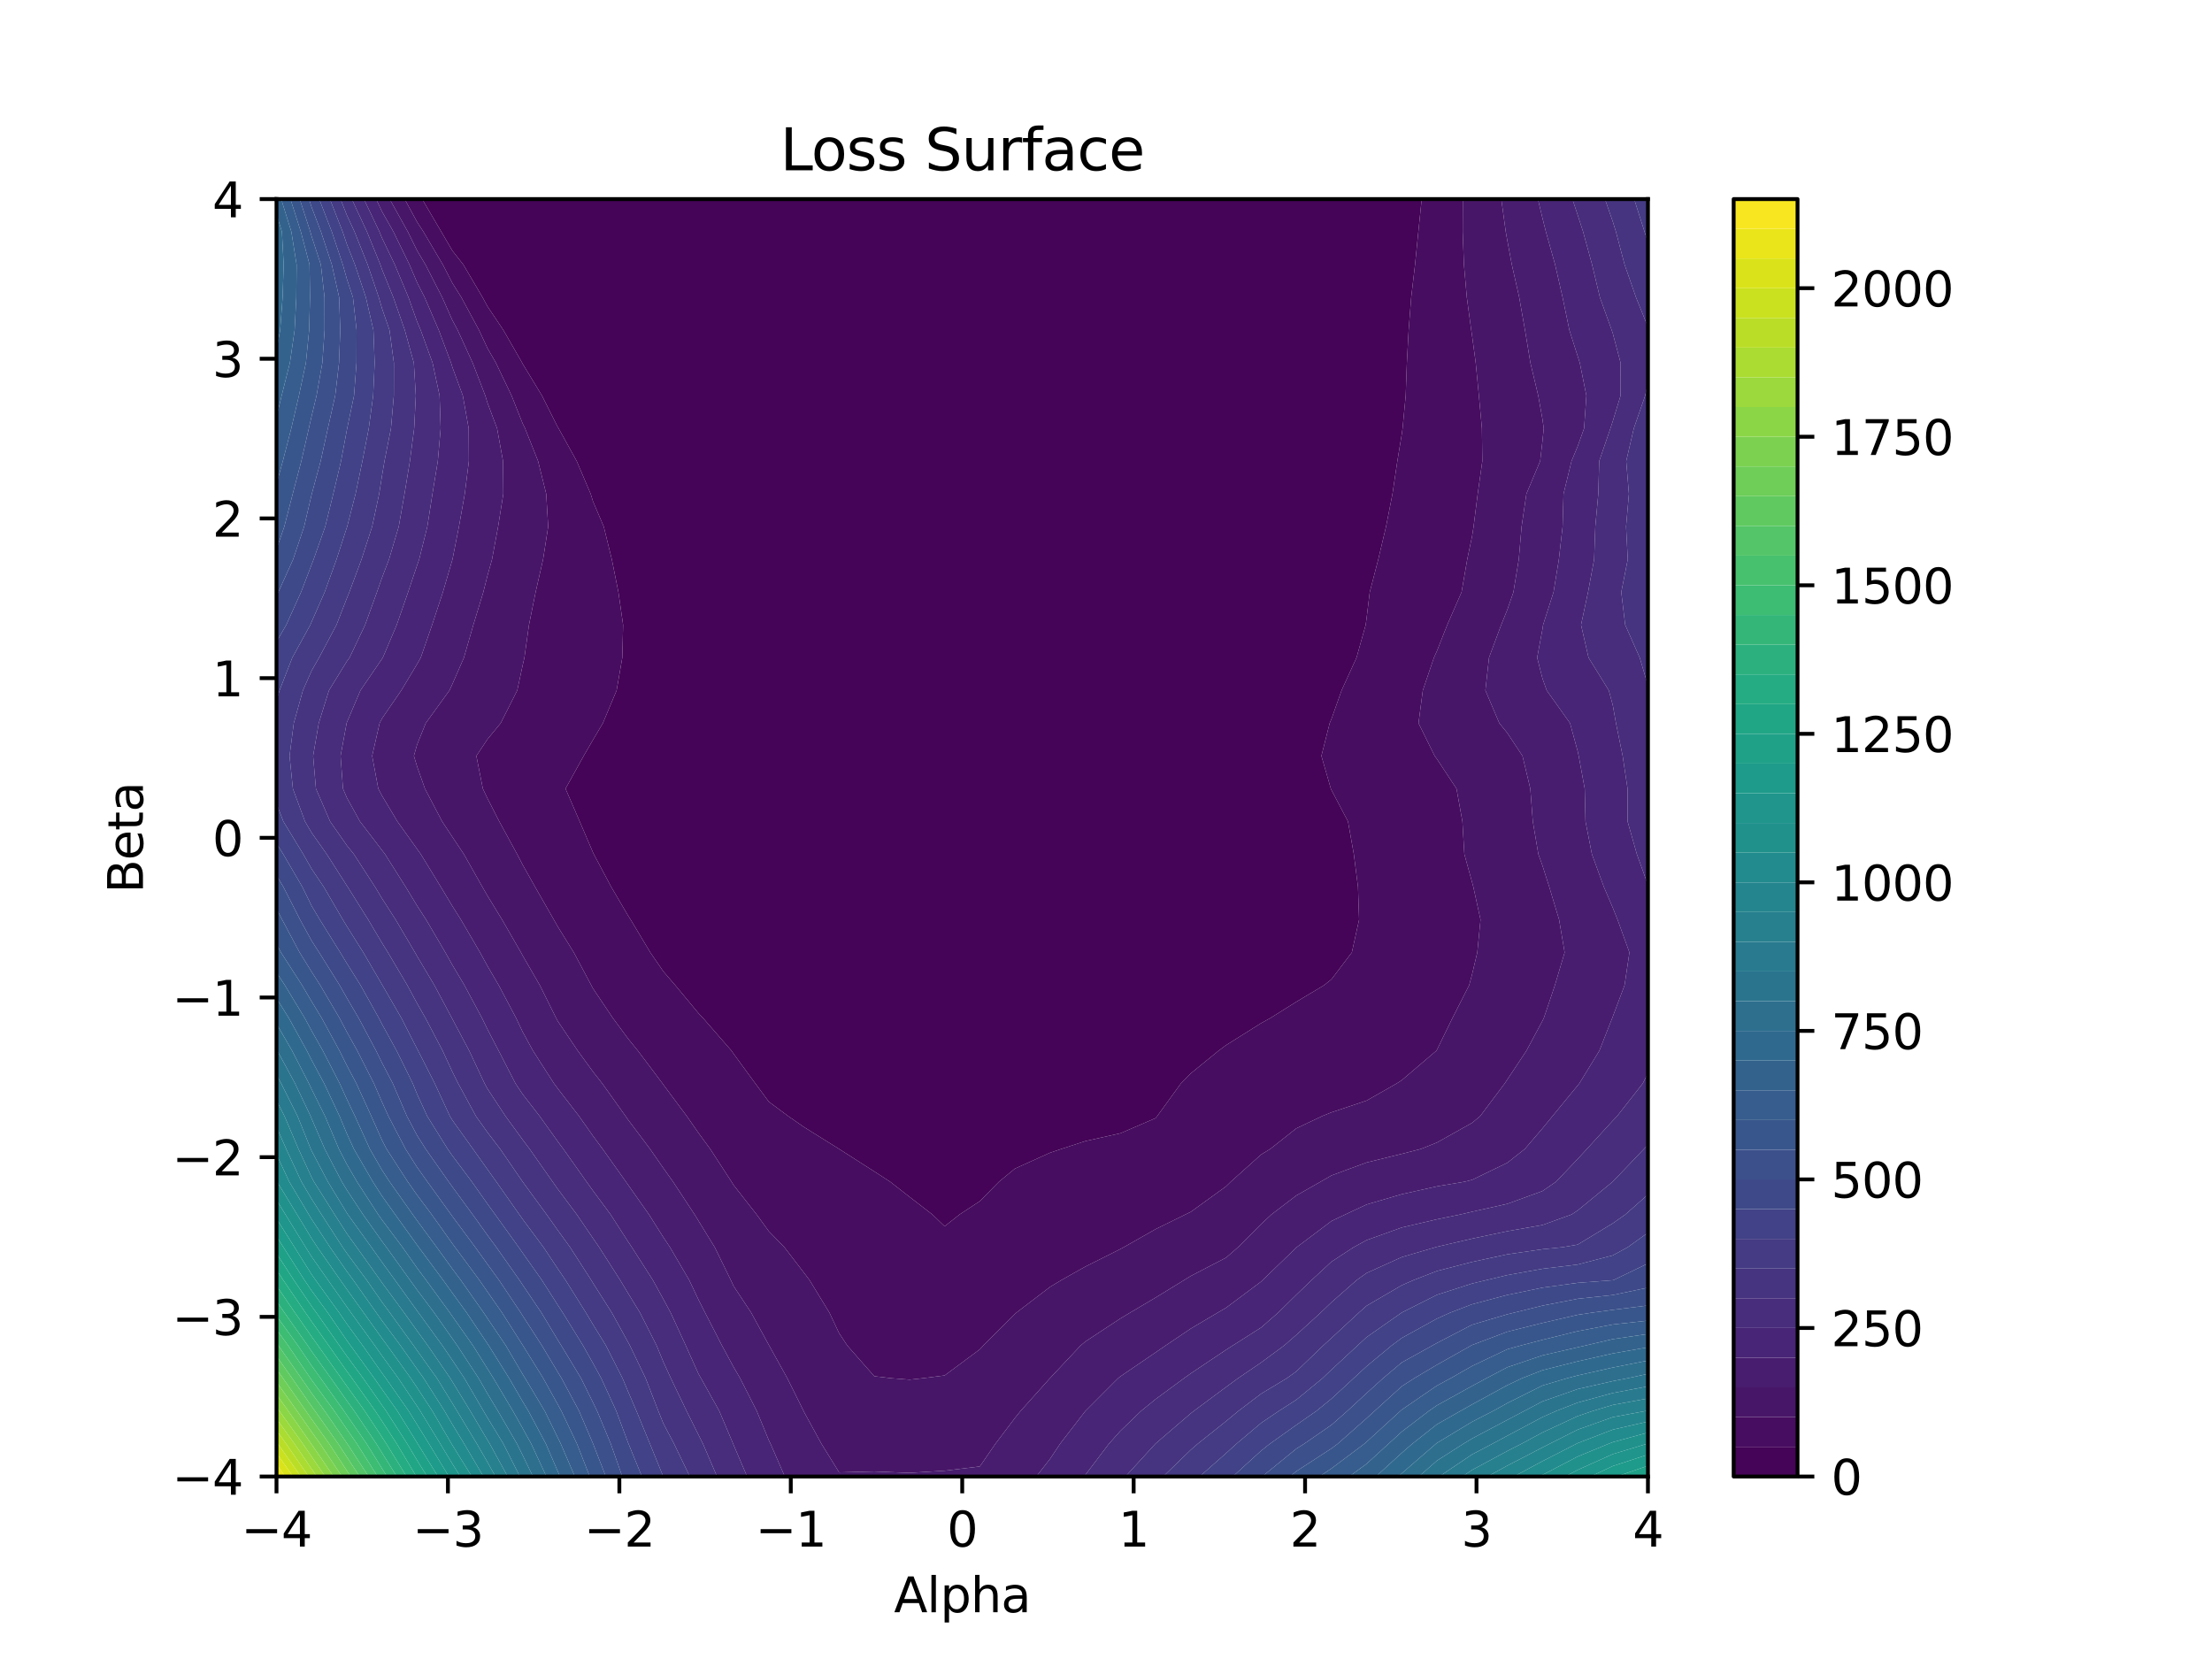 <?xml version="1.0" encoding="utf-8" standalone="no"?>
<!DOCTYPE svg PUBLIC "-//W3C//DTD SVG 1.1//EN"
  "http://www.w3.org/Graphics/SVG/1.1/DTD/svg11.dtd">
<svg xmlns:xlink="http://www.w3.org/1999/xlink" width="460.8pt" height="345.6pt" viewBox="0 0 460.8 345.6" xmlns="http://www.w3.org/2000/svg" version="1.1">
 <defs>
  <style type="text/css">*{stroke-linejoin: round; stroke-linecap: butt}</style>
 </defs>
 <g id="figure_1">
  <g id="patch_1">
   <path d="M 0 345.6 
L 460.8 345.6 
L 460.8 0 
L 0 0 
z
" style="fill: #ffffff"/>
  </g>
  <g id="axes_1">
   <g id="patch_2">
    <path d="M 57.6 307.584 
L 343.296 307.584 
L 343.296 41.472 
L 57.6 41.472 
z
" style="fill: #ffffff"/>
   </g>
   <g id="QuadContourSet_1">
    <path d="M 196.785 255.46 
L 199.899 252.997 
L 204.111 250.232 
L 208.107 246.174 
L 211.436 243.435 
L 218.762 240.131 
L 221.084 239.35 
L 226.087 237.714 
L 233.413 236.079 
L 240.738 232.921 
L 241.052 232.527 
L 246.004 225.703 
L 248.064 223.607 
L 253.853 218.88 
L 255.39 217.74 
L 262.715 213.144 
L 264.676 212.057 
L 270.041 208.699 
L 275.834 205.233 
L 277.366 204.007 
L 281.612 198.41 
L 283.122 191.586 
L 282.892 184.763 
L 282.027 177.94 
L 280.805 171.116 
L 277.366 164.571 
L 277.237 164.293 
L 275.272 157.47 
L 276.996 150.646 
L 277.366 149.769 
L 279.475 143.823 
L 282.586 136.999 
L 284.495 130.176 
L 284.692 128.706 
L 285.343 123.353 
L 287.115 116.529 
L 288.732 109.706 
L 290.076 102.882 
L 291.09 96.059 
L 292.017 90.421 
L 292.18 89.236 
L 292.83 82.412 
L 293.074 75.589 
L 293.446 68.766 
L 293.977 61.942 
L 294.779 55.119 
L 295.461 48.295 
L 296.164 41.472 
L 292.017 41.472 
L 284.692 41.472 
L 277.366 41.472 
L 270.041 41.472 
L 262.715 41.472 
L 255.39 41.472 
L 248.064 41.472 
L 240.738 41.472 
L 233.413 41.472 
L 226.087 41.472 
L 218.762 41.472 
L 211.436 41.472 
L 204.111 41.472 
L 196.785 41.472 
L 189.46 41.472 
L 182.134 41.472 
L 174.809 41.472 
L 167.483 41.472 
L 160.158 41.472 
L 152.832 41.472 
L 145.506 41.472 
L 138.181 41.472 
L 130.855 41.472 
L 123.53 41.472 
L 116.204 41.472 
L 108.879 41.472 
L 101.553 41.472 
L 94.228 41.472 
L 87.937 41.472 
L 91.946 48.295 
L 94.228 52.212 
L 96.517 55.119 
L 100.533 61.942 
L 101.553 63.827 
L 104.862 68.766 
L 108.782 75.589 
L 108.879 75.788 
L 112.9 82.412 
L 116.204 88.99 
L 116.368 89.236 
L 120.142 96.059 
L 123.051 102.882 
L 123.53 104.431 
L 125.777 109.706 
L 127.454 116.529 
L 128.828 123.353 
L 129.805 130.176 
L 129.637 136.999 
L 128.453 143.823 
L 125.593 150.646 
L 123.53 154.131 
L 121.595 157.47 
L 117.809 164.293 
L 120.763 171.116 
L 123.53 177.576 
L 123.704 177.94 
L 127.331 184.763 
L 130.855 190.76 
L 131.383 191.586 
L 135.472 198.41 
L 138.181 202.357 
L 140.662 205.233 
L 145.506 211.072 
L 146.435 212.057 
L 152.383 218.88 
L 152.832 219.532 
L 157.348 225.703 
L 160.158 229.505 
L 164.225 232.527 
L 167.483 234.786 
L 174.801 239.35 
L 174.809 239.355 
L 182.134 244.04 
L 185.429 246.174 
L 189.46 249.32 
L 194.225 252.997 
z
" clip-path="url(#p94c8131687)" style="fill: #450457"/>
    <path d="M 189.46 287.405 
L 192.201 287.114 
L 196.785 286.533 
L 204.111 281.095 
L 204.845 280.29 
L 211.436 273.719 
L 211.701 273.467 
L 218.762 268.074 
L 221.135 266.644 
L 226.087 263.857 
L 233.413 260.187 
L 234.087 259.82 
L 240.738 256.046 
L 246.932 252.997 
L 248.064 252.449 
L 255.39 247.155 
L 256.392 246.174 
L 262.715 240.511 
L 264.611 239.35 
L 270.041 235.062 
L 275.37 232.527 
L 277.366 231.719 
L 284.692 229.271 
L 290.962 225.703 
L 292.017 225.018 
L 299.221 218.88 
L 299.343 218.688 
L 302.578 212.057 
L 306.053 205.233 
L 306.668 202.93 
L 307.745 198.41 
L 308.417 191.586 
L 306.92 184.763 
L 306.668 183.824 
L 305.049 177.94 
L 304.645 171.116 
L 303.41 164.293 
L 299.343 158.131 
L 298.862 157.47 
L 295.497 150.646 
L 296.396 143.823 
L 298.712 136.999 
L 299.343 135.601 
L 301.483 130.176 
L 304.466 123.353 
L 305.648 116.529 
L 306.668 111.651 
L 306.968 109.706 
L 307.83 102.882 
L 308.791 96.059 
L 308.706 89.236 
L 308.075 82.412 
L 307.418 75.589 
L 306.668 70.017 
L 306.483 68.766 
L 305.562 61.942 
L 304.962 55.119 
L 304.706 48.295 
L 304.732 41.472 
L 299.343 41.472 
L 296.164 41.472 
L 295.461 48.295 
L 294.779 55.119 
L 293.977 61.942 
L 293.446 68.766 
L 293.074 75.589 
L 292.83 82.412 
L 292.18 89.236 
L 292.017 90.421 
L 291.09 96.059 
L 290.076 102.882 
L 288.732 109.706 
L 287.115 116.529 
L 285.343 123.353 
L 284.692 128.706 
L 284.495 130.176 
L 282.586 136.999 
L 279.475 143.823 
L 277.366 149.769 
L 276.996 150.646 
L 275.272 157.47 
L 277.237 164.293 
L 277.366 164.571 
L 280.805 171.116 
L 282.027 177.94 
L 282.892 184.763 
L 283.122 191.586 
L 281.612 198.41 
L 277.366 204.007 
L 275.834 205.233 
L 270.041 208.699 
L 264.676 212.057 
L 262.715 213.144 
L 255.39 217.74 
L 253.853 218.88 
L 248.064 223.607 
L 246.004 225.703 
L 241.052 232.527 
L 240.738 232.921 
L 233.413 236.079 
L 226.087 237.714 
L 221.084 239.35 
L 218.762 240.131 
L 211.436 243.435 
L 208.107 246.174 
L 204.111 250.232 
L 199.899 252.997 
L 196.785 255.46 
L 194.225 252.997 
L 189.46 249.32 
L 185.429 246.174 
L 182.134 244.04 
L 174.809 239.355 
L 174.801 239.35 
L 167.483 234.786 
L 164.225 232.527 
L 160.158 229.505 
L 157.348 225.703 
L 152.832 219.532 
L 152.383 218.88 
L 146.435 212.057 
L 145.506 211.072 
L 140.662 205.233 
L 138.181 202.357 
L 135.472 198.41 
L 131.383 191.586 
L 130.855 190.76 
L 127.331 184.763 
L 123.704 177.94 
L 123.53 177.576 
L 120.763 171.116 
L 117.809 164.293 
L 121.595 157.47 
L 123.53 154.131 
L 125.593 150.646 
L 128.453 143.823 
L 129.637 136.999 
L 129.805 130.176 
L 128.828 123.353 
L 127.454 116.529 
L 125.777 109.706 
L 123.53 104.431 
L 123.051 102.882 
L 120.142 96.059 
L 116.368 89.236 
L 116.204 88.99 
L 112.9 82.412 
L 108.879 75.788 
L 108.782 75.589 
L 104.862 68.766 
L 101.553 63.827 
L 100.533 61.942 
L 96.517 55.119 
L 94.228 52.212 
L 91.946 48.295 
L 87.937 41.472 
L 86.902 41.472 
L 84.295 41.472 
L 86.902 46.263 
L 88.222 48.295 
L 92.251 55.119 
L 94.228 58.951 
L 96.11 61.942 
L 99.792 68.766 
L 101.553 72.535 
L 103.307 75.589 
L 106.571 82.412 
L 108.879 88.22 
L 109.382 89.236 
L 112.095 96.059 
L 113.79 102.882 
L 114.199 109.706 
L 113.135 116.529 
L 111.582 123.353 
L 110.198 130.176 
L 109.248 136.999 
L 108.879 138.6 
L 107.754 143.823 
L 104.309 150.646 
L 101.553 153.997 
L 99.239 157.47 
L 100.589 164.293 
L 101.553 166.32 
L 104.012 171.116 
L 107.732 177.94 
L 108.879 180.143 
L 111.477 184.763 
L 115.381 191.586 
L 116.204 193.035 
L 119.536 198.41 
L 123.172 205.233 
L 123.53 205.909 
L 127.661 212.057 
L 130.855 216.385 
L 132.885 218.88 
L 138.017 225.703 
L 138.181 225.939 
L 143.088 232.527 
L 145.506 236.002 
L 147.95 239.35 
L 152.393 246.174 
L 152.832 246.888 
L 157.622 252.997 
L 160.158 256.488 
L 163.402 259.82 
L 167.483 265.132 
L 168.629 266.644 
L 172.795 273.467 
L 174.809 277.726 
L 176.498 280.29 
L 182.134 286.696 
L 185.718 287.114 
z
" clip-path="url(#p94c8131687)" style="fill: #470d60"/>
    <path d="M 174.809 306.722 
L 182.134 306.535 
L 189.46 306.824 
L 196.785 306.377 
L 204.111 305.49 
L 207.367 300.761 
L 211.436 295.384 
L 212.603 293.937 
L 218.719 287.114 
L 218.762 287.069 
L 225.117 280.29 
L 226.087 279.477 
L 233.413 274.652 
L 235.394 273.467 
L 240.738 270.305 
L 246.709 266.644 
L 248.064 265.808 
L 255.39 262.003 
L 257.91 259.82 
L 262.715 255 
L 264.863 252.997 
L 270.041 249.048 
L 275.102 246.174 
L 277.366 244.869 
L 284.692 242.167 
L 292.017 240.37 
L 295.987 239.35 
L 299.343 238.008 
L 306.668 233.909 
L 308.333 232.527 
L 313.461 225.703 
L 313.994 224.892 
L 317.987 218.88 
L 321.319 212.661 
L 321.614 212.057 
L 323.917 205.233 
L 325.942 198.41 
L 324.79 191.586 
L 322.737 184.763 
L 321.319 180.303 
L 320.465 177.94 
L 319.313 171.116 
L 318.792 164.293 
L 317.159 157.47 
L 313.994 152.695 
L 312.336 150.646 
L 309.433 143.823 
L 310.187 136.999 
L 312.722 130.176 
L 313.994 127.033 
L 315.274 123.353 
L 316.384 116.529 
L 316.976 109.706 
L 317.973 102.882 
L 320.84 96.059 
L 321.319 91.886 
L 321.588 89.236 
L 321.319 87.309 
L 320.438 82.412 
L 318.81 75.589 
L 317.684 68.766 
L 316.477 61.942 
L 314.939 55.119 
L 313.994 50.065 
L 313.677 48.295 
L 312.742 41.472 
L 306.668 41.472 
L 304.732 41.472 
L 304.706 48.295 
L 304.962 55.119 
L 305.562 61.942 
L 306.483 68.766 
L 306.668 70.017 
L 307.418 75.589 
L 308.075 82.412 
L 308.706 89.236 
L 308.791 96.059 
L 307.83 102.882 
L 306.968 109.706 
L 306.668 111.651 
L 305.648 116.529 
L 304.466 123.353 
L 301.483 130.176 
L 299.343 135.601 
L 298.712 136.999 
L 296.396 143.823 
L 295.497 150.646 
L 298.862 157.47 
L 299.343 158.131 
L 303.41 164.293 
L 304.645 171.116 
L 305.049 177.94 
L 306.668 183.824 
L 306.92 184.763 
L 308.417 191.586 
L 307.745 198.41 
L 306.668 202.93 
L 306.053 205.233 
L 302.578 212.057 
L 299.343 218.688 
L 299.221 218.88 
L 292.017 225.018 
L 290.962 225.703 
L 284.692 229.271 
L 277.366 231.719 
L 275.37 232.527 
L 270.041 235.062 
L 264.611 239.35 
L 262.715 240.511 
L 256.392 246.174 
L 255.39 247.155 
L 248.064 252.449 
L 246.932 252.997 
L 240.738 256.046 
L 234.087 259.82 
L 233.413 260.187 
L 226.087 263.857 
L 221.135 266.644 
L 218.762 268.074 
L 211.701 273.467 
L 211.436 273.719 
L 204.845 280.29 
L 204.111 281.095 
L 196.785 286.533 
L 192.201 287.114 
L 189.46 287.405 
L 185.718 287.114 
L 182.134 286.696 
L 176.498 280.29 
L 174.809 277.726 
L 172.795 273.467 
L 168.629 266.644 
L 167.483 265.132 
L 163.402 259.82 
L 160.158 256.488 
L 157.622 252.997 
L 152.832 246.888 
L 152.393 246.174 
L 147.95 239.35 
L 145.506 236.002 
L 143.088 232.527 
L 138.181 225.939 
L 138.017 225.703 
L 132.885 218.88 
L 130.855 216.385 
L 127.661 212.057 
L 123.53 205.909 
L 123.172 205.233 
L 119.536 198.41 
L 116.204 193.035 
L 115.381 191.586 
L 111.477 184.763 
L 108.879 180.143 
L 107.732 177.94 
L 104.012 171.116 
L 101.553 166.32 
L 100.589 164.293 
L 99.239 157.47 
L 101.553 153.997 
L 104.309 150.646 
L 107.754 143.823 
L 108.879 138.6 
L 109.248 136.999 
L 110.198 130.176 
L 111.582 123.353 
L 113.135 116.529 
L 114.199 109.706 
L 113.79 102.882 
L 112.095 96.059 
L 109.382 89.236 
L 108.879 88.22 
L 106.571 82.412 
L 103.307 75.589 
L 101.553 72.535 
L 99.792 68.766 
L 96.11 61.942 
L 94.228 58.951 
L 92.251 55.119 
L 88.222 48.295 
L 86.902 46.263 
L 84.295 41.472 
L 81.175 41.472 
L 84.968 48.295 
L 86.902 52.224 
L 88.626 55.119 
L 92.123 61.942 
L 94.228 66.695 
L 95.341 68.766 
L 98.463 75.589 
L 101.091 82.412 
L 101.553 83.921 
L 103.552 89.236 
L 104.792 96.059 
L 104.855 102.882 
L 103.764 109.706 
L 102.499 116.529 
L 101.553 119.9 
L 100.685 123.353 
L 98.607 130.176 
L 96.644 136.999 
L 94.228 142.537 
L 93.635 143.823 
L 88.693 150.646 
L 86.902 155.083 
L 86.219 157.47 
L 86.902 159.715 
L 88.521 164.293 
L 92.104 171.116 
L 94.228 174.33 
L 96.634 177.94 
L 100.49 184.763 
L 101.553 186.605 
L 104.597 191.586 
L 108.529 198.41 
L 108.879 199.063 
L 112.451 205.233 
L 115.839 212.057 
L 116.204 212.736 
L 120.351 218.88 
L 123.53 223.247 
L 125.457 225.703 
L 130.327 232.527 
L 130.855 233.275 
L 135.419 239.35 
L 138.181 243.328 
L 140.208 246.174 
L 144.697 252.997 
L 145.506 254.313 
L 148.886 259.82 
L 152.234 266.644 
L 152.832 267.929 
L 156.491 273.467 
L 160.158 280.174 
L 160.226 280.29 
L 164.013 287.114 
L 167.407 293.937 
L 167.483 294.11 
L 171.122 300.761 
z
" clip-path="url(#p94c8131687)" style="fill: #481668"/>
    <path d="M 167.483 307.584 
L 174.809 307.584 
L 182.134 307.584 
L 189.46 307.584 
L 196.785 307.584 
L 204.111 307.584 
L 211.436 307.584 
L 215.88 307.584 
L 218.762 303.892 
L 220.839 300.761 
L 226.087 293.961 
L 226.108 293.937 
L 232.922 287.114 
L 233.413 286.721 
L 240.738 281.731 
L 242.835 280.29 
L 248.064 276.771 
L 253.636 273.467 
L 255.39 272.447 
L 262.715 266.979 
L 263.052 266.644 
L 270.041 259.9 
L 270.127 259.82 
L 277.366 254.367 
L 280.241 252.997 
L 284.692 250.919 
L 292.017 248.773 
L 299.343 247.139 
L 305.085 246.174 
L 306.668 245.777 
L 313.994 242.235 
L 317.65 239.35 
L 321.319 235.067 
L 323.396 232.527 
L 328.645 226.138 
L 329.002 225.703 
L 333.177 218.88 
L 335.864 212.057 
L 335.97 211.775 
L 338.427 205.233 
L 339.438 198.41 
L 336.964 191.586 
L 335.97 189.096 
L 334.117 184.763 
L 331.622 177.94 
L 330.285 171.116 
L 330.127 164.293 
L 328.867 157.47 
L 328.645 156.441 
L 327.062 150.646 
L 322.204 143.823 
L 321.319 141.329 
L 320.217 136.999 
L 321.319 131.087 
L 321.452 130.176 
L 323.629 123.353 
L 324.74 116.529 
L 325.516 109.706 
L 325.71 102.882 
L 327.375 96.059 
L 328.645 92.997 
L 329.995 89.236 
L 330.472 82.412 
L 329.099 75.589 
L 328.645 74.169 
L 326.93 68.766 
L 325.513 61.942 
L 323.954 55.119 
L 322.043 48.295 
L 321.319 45.417 
L 320.369 41.472 
L 313.994 41.472 
L 312.742 41.472 
L 313.677 48.295 
L 313.994 50.065 
L 314.939 55.119 
L 316.477 61.942 
L 317.684 68.766 
L 318.81 75.589 
L 320.438 82.412 
L 321.319 87.309 
L 321.588 89.236 
L 321.319 91.886 
L 320.84 96.059 
L 317.973 102.882 
L 316.976 109.706 
L 316.384 116.529 
L 315.274 123.353 
L 313.994 127.033 
L 312.722 130.176 
L 310.187 136.999 
L 309.433 143.823 
L 312.336 150.646 
L 313.994 152.695 
L 317.159 157.47 
L 318.792 164.293 
L 319.313 171.116 
L 320.465 177.94 
L 321.319 180.303 
L 322.737 184.763 
L 324.79 191.586 
L 325.942 198.41 
L 323.917 205.233 
L 321.614 212.057 
L 321.319 212.661 
L 317.987 218.88 
L 313.994 224.892 
L 313.461 225.703 
L 308.333 232.527 
L 306.668 233.909 
L 299.343 238.008 
L 295.987 239.35 
L 292.017 240.37 
L 284.692 242.167 
L 277.366 244.869 
L 275.102 246.174 
L 270.041 249.048 
L 264.863 252.997 
L 262.715 255 
L 257.91 259.82 
L 255.39 262.003 
L 248.064 265.808 
L 246.709 266.644 
L 240.738 270.305 
L 235.394 273.467 
L 233.413 274.652 
L 226.087 279.477 
L 225.117 280.29 
L 218.762 287.069 
L 218.719 287.114 
L 212.603 293.937 
L 211.436 295.384 
L 207.367 300.761 
L 204.111 305.49 
L 196.785 306.377 
L 189.46 306.824 
L 182.134 306.535 
L 174.809 306.722 
L 171.122 300.761 
L 167.483 294.11 
L 167.407 293.937 
L 164.013 287.114 
L 160.226 280.29 
L 160.158 280.174 
L 156.491 273.467 
L 152.832 267.929 
L 152.234 266.644 
L 148.886 259.82 
L 145.506 254.313 
L 144.697 252.997 
L 140.208 246.174 
L 138.181 243.328 
L 135.419 239.35 
L 130.855 233.275 
L 130.327 232.527 
L 125.457 225.703 
L 123.53 223.247 
L 120.351 218.88 
L 116.204 212.736 
L 115.839 212.057 
L 112.451 205.233 
L 108.879 199.063 
L 108.529 198.41 
L 104.597 191.586 
L 101.553 186.605 
L 100.49 184.763 
L 96.634 177.94 
L 94.228 174.33 
L 92.104 171.116 
L 88.521 164.293 
L 86.902 159.715 
L 86.219 157.47 
L 86.902 155.083 
L 88.693 150.646 
L 93.635 143.823 
L 94.228 142.537 
L 96.644 136.999 
L 98.607 130.176 
L 100.685 123.353 
L 101.553 119.9 
L 102.499 116.529 
L 103.764 109.706 
L 104.855 102.882 
L 104.792 96.059 
L 103.552 89.236 
L 101.553 83.921 
L 101.091 82.412 
L 98.463 75.589 
L 95.341 68.766 
L 94.228 66.695 
L 92.123 61.942 
L 88.626 55.119 
L 86.902 52.224 
L 84.968 48.295 
L 81.175 41.472 
L 79.577 41.472 
L 78.343 41.472 
L 79.577 44.058 
L 81.971 48.295 
L 85.299 55.119 
L 86.902 58.888 
L 88.459 61.942 
L 91.403 68.766 
L 93.964 75.589 
L 94.228 76.46 
L 96.413 82.412 
L 97.638 89.236 
L 97.676 96.059 
L 96.823 102.882 
L 95.605 109.706 
L 94.262 116.529 
L 94.228 116.64 
L 92.266 123.353 
L 90.017 130.176 
L 87.651 136.999 
L 86.902 138.323 
L 83.599 143.823 
L 79.577 149.683 
L 79.083 150.646 
L 77.526 157.47 
L 78.804 164.293 
L 79.577 165.75 
L 82.784 171.116 
L 86.902 176.879 
L 87.662 177.94 
L 91.836 184.763 
L 94.228 188.74 
L 96.021 191.586 
L 100.005 198.41 
L 101.553 201.241 
L 103.887 205.233 
L 107.505 212.057 
L 108.879 214.956 
L 111.026 218.88 
L 115.407 225.703 
L 116.204 226.777 
L 120.637 232.527 
L 123.53 236.636 
L 125.538 239.35 
L 130.391 246.174 
L 130.855 246.838 
L 135.189 252.997 
L 138.181 257.735 
L 139.57 259.82 
L 143.564 266.644 
L 145.506 270.742 
L 146.889 273.467 
L 150.395 280.29 
L 152.832 284.802 
L 154.179 287.114 
L 157.646 293.937 
L 160.158 300.023 
L 160.515 300.761 
L 163.494 307.584 
z
" clip-path="url(#p94c8131687)" style="fill: #481d6f"/>
    <path d="M 152.832 301.029 
L 155.638 307.584 
L 160.158 307.584 
L 163.494 307.584 
L 160.515 300.761 
L 160.158 300.023 
L 157.646 293.937 
L 154.179 287.114 
L 152.832 284.802 
L 150.395 280.29 
L 146.889 273.467 
L 145.506 270.742 
L 143.564 266.644 
L 139.57 259.82 
L 138.181 257.735 
L 135.189 252.997 
L 130.855 246.838 
L 130.391 246.174 
L 125.538 239.35 
L 123.53 236.636 
L 120.637 232.527 
L 116.204 226.777 
L 115.407 225.703 
L 111.026 218.88 
L 108.879 214.956 
L 107.505 212.057 
L 103.887 205.233 
L 101.553 201.241 
L 100.005 198.41 
L 96.021 191.586 
L 94.228 188.74 
L 91.836 184.763 
L 87.662 177.94 
L 86.902 176.879 
L 82.784 171.116 
L 79.577 165.75 
L 78.804 164.293 
L 77.526 157.47 
L 79.083 150.646 
L 79.577 149.683 
L 83.599 143.823 
L 86.902 138.323 
L 87.651 136.999 
L 90.017 130.176 
L 92.266 123.353 
L 94.228 116.64 
L 94.262 116.529 
L 95.605 109.706 
L 96.823 102.882 
L 97.676 96.059 
L 97.638 89.236 
L 96.413 82.412 
L 94.228 76.46 
L 93.964 75.589 
L 91.403 68.766 
L 88.459 61.942 
L 86.902 58.888 
L 85.299 55.119 
L 81.971 48.295 
L 79.577 44.058 
L 78.343 41.472 
L 75.813 41.472 
L 79.055 48.295 
L 79.577 49.573 
L 82.242 55.119 
L 85.091 61.942 
L 86.902 67.038 
L 87.636 68.766 
L 90.115 75.589 
L 91.576 82.412 
L 91.8 89.236 
L 91.204 96.059 
L 90.085 102.882 
L 89.019 109.706 
L 87.321 116.529 
L 86.902 117.727 
L 85.017 123.353 
L 82.647 130.176 
L 79.748 136.999 
L 79.577 137.254 
L 75.09 143.823 
L 72.251 150.516 
L 72.211 150.646 
L 70.949 157.47 
L 71.452 164.293 
L 72.251 166.166 
L 74.989 171.116 
L 79.577 177.113 
L 80.211 177.94 
L 84.512 184.763 
L 86.902 188.698 
L 88.767 191.586 
L 92.775 198.41 
L 94.228 201.006 
L 96.744 205.233 
L 100.398 212.057 
L 101.553 214.424 
L 103.876 218.88 
L 107.385 225.703 
L 108.879 227.946 
L 112.43 232.527 
L 116.204 237.799 
L 117.354 239.35 
L 122.186 246.174 
L 123.53 248.047 
L 127.198 252.997 
L 130.855 258.671 
L 131.624 259.82 
L 135.992 266.644 
L 138.181 270.619 
L 139.718 273.467 
L 142.856 280.29 
L 145.506 286.192 
L 146.035 287.114 
L 149.839 293.937 
L 152.73 300.761 
z
M 218.762 307.584 
L 225.854 307.584 
L 226.087 307.258 
L 231.01 300.761 
L 233.413 298.072 
L 237.697 293.937 
L 240.738 291.467 
L 246.655 287.114 
L 248.064 286.105 
L 255.39 281.2 
L 256.819 280.29 
L 262.715 276.548 
L 266.243 273.467 
L 270.041 269.729 
L 273.252 266.644 
L 277.366 262.838 
L 281.979 259.82 
L 284.692 258.341 
L 292.017 255.71 
L 299.343 254.001 
L 304.207 252.997 
L 306.668 252.421 
L 313.994 250.784 
L 321.319 248.121 
L 324.149 246.174 
L 328.645 241.45 
L 330.58 239.35 
L 335.97 233.451 
L 336.859 232.527 
L 342.216 225.703 
L 343.296 223.56 
L 343.296 218.88 
L 343.296 212.057 
L 343.296 205.233 
L 343.296 198.41 
L 343.296 191.586 
L 343.296 184.763 
L 343.296 184.355 
L 340.986 177.94 
L 339.053 171.116 
L 339.049 164.293 
L 338.028 157.47 
L 336.636 150.646 
L 335.97 146.894 
L 335.14 143.823 
L 330.921 136.999 
L 329.36 130.176 
L 330.818 123.353 
L 332.085 116.529 
L 332.328 109.706 
L 332.953 102.882 
L 333.144 96.059 
L 335.482 89.236 
L 335.97 87.74 
L 337.594 82.412 
L 337.601 75.589 
L 335.97 69.436 
L 335.742 68.766 
L 333.287 61.942 
L 331.657 55.119 
L 329.793 48.295 
L 328.645 44.748 
L 327.557 41.472 
L 321.319 41.472 
L 320.369 41.472 
L 321.319 45.417 
L 322.043 48.295 
L 323.954 55.119 
L 325.513 61.942 
L 326.93 68.766 
L 328.645 74.169 
L 329.099 75.589 
L 330.472 82.412 
L 329.995 89.236 
L 328.645 92.997 
L 327.375 96.059 
L 325.71 102.882 
L 325.516 109.706 
L 324.74 116.529 
L 323.629 123.353 
L 321.452 130.176 
L 321.319 131.087 
L 320.217 136.999 
L 321.319 141.329 
L 322.204 143.823 
L 327.062 150.646 
L 328.645 156.441 
L 328.867 157.47 
L 330.127 164.293 
L 330.285 171.116 
L 331.622 177.94 
L 334.117 184.763 
L 335.97 189.096 
L 336.964 191.586 
L 339.438 198.41 
L 338.427 205.233 
L 335.97 211.775 
L 335.864 212.057 
L 333.177 218.88 
L 329.002 225.703 
L 328.645 226.138 
L 323.396 232.527 
L 321.319 235.067 
L 317.65 239.35 
L 313.994 242.235 
L 306.668 245.777 
L 305.085 246.174 
L 299.343 247.139 
L 292.017 248.773 
L 284.692 250.919 
L 280.241 252.997 
L 277.366 254.367 
L 270.127 259.82 
L 270.041 259.9 
L 263.052 266.644 
L 262.715 266.979 
L 255.39 272.447 
L 253.636 273.467 
L 248.064 276.771 
L 242.835 280.29 
L 240.738 281.731 
L 233.413 286.721 
L 232.922 287.114 
L 226.108 293.937 
L 226.087 293.961 
L 220.839 300.761 
L 218.762 303.892 
L 215.88 307.584 
z
" clip-path="url(#p94c8131687)" style="fill: #482576"/>
    <path d="M 152.832 307.584 
L 155.638 307.584 
L 152.832 301.029 
L 152.73 300.761 
L 149.839 293.937 
L 146.035 287.114 
L 145.506 286.192 
L 142.856 280.29 
L 139.718 273.467 
L 138.181 270.619 
L 135.992 266.644 
L 131.624 259.82 
L 130.855 258.671 
L 127.198 252.997 
L 123.53 248.047 
L 122.186 246.174 
L 117.354 239.35 
L 116.204 237.799 
L 112.43 232.527 
L 108.879 227.946 
L 107.385 225.703 
L 103.876 218.88 
L 101.553 214.424 
L 100.398 212.057 
L 96.744 205.233 
L 94.228 201.006 
L 92.775 198.41 
L 88.767 191.586 
L 86.902 188.698 
L 84.512 184.763 
L 80.211 177.94 
L 79.577 177.113 
L 74.989 171.116 
L 72.251 166.166 
L 71.452 164.293 
L 70.949 157.47 
L 72.211 150.646 
L 72.251 150.516 
L 75.09 143.823 
L 79.577 137.254 
L 79.748 136.999 
L 82.647 130.176 
L 85.017 123.353 
L 86.902 117.727 
L 87.321 116.529 
L 89.019 109.706 
L 90.085 102.882 
L 91.204 96.059 
L 91.8 89.236 
L 91.576 82.412 
L 90.115 75.589 
L 87.636 68.766 
L 86.902 67.038 
L 85.091 61.942 
L 82.242 55.119 
L 79.577 49.573 
L 79.055 48.295 
L 75.813 41.472 
L 73.284 41.472 
L 76.459 48.295 
L 79.236 55.119 
L 79.577 56.115 
L 81.942 61.942 
L 84.331 68.766 
L 86.214 75.589 
L 86.623 82.412 
L 86.282 89.236 
L 85.392 96.059 
L 84.269 102.882 
L 83.063 109.706 
L 81.04 116.529 
L 79.577 120.368 
L 78.529 123.353 
L 76.063 130.176 
L 72.825 136.999 
L 72.251 137.78 
L 68.536 143.823 
L 66.405 150.646 
L 65.229 157.47 
L 65.819 164.293 
L 68.773 171.116 
L 72.251 176.108 
L 73.722 177.94 
L 78.139 184.763 
L 79.577 187.155 
L 82.425 191.586 
L 86.451 198.41 
L 86.902 199.209 
L 90.488 205.233 
L 94.127 212.057 
L 94.228 212.257 
L 97.744 218.88 
L 100.95 225.703 
L 101.553 226.812 
L 105.319 232.527 
L 108.879 237.418 
L 110.33 239.35 
L 115.123 246.174 
L 116.204 247.706 
L 120.158 252.997 
L 123.53 257.949 
L 124.819 259.82 
L 129.184 266.644 
L 130.855 269.428 
L 133.334 273.467 
L 136.781 280.29 
L 138.181 283.676 
L 139.754 287.114 
L 143.031 293.937 
L 145.506 298.891 
L 146.442 300.761 
L 149.375 307.584 
z
M 226.087 307.584 
L 233.413 307.584 
L 234.444 307.584 
L 240.685 300.761 
L 240.738 300.71 
L 248.064 294.42 
L 248.682 293.937 
L 255.39 288.956 
L 257.902 287.114 
L 262.715 283.836 
L 267.51 280.29 
L 270.041 278.081 
L 275.095 273.467 
L 277.366 271.289 
L 282.651 266.644 
L 284.692 265.189 
L 292.017 261.878 
L 299.02 259.82 
L 299.343 259.728 
L 306.668 258.027 
L 313.994 256.483 
L 321.319 255.191 
L 327.389 252.997 
L 328.645 252.167 
L 335.947 246.174 
L 335.97 246.148 
L 342.458 239.35 
L 343.296 238.484 
L 343.296 232.527 
L 343.296 225.703 
L 343.296 223.56 
L 342.216 225.703 
L 336.859 232.527 
L 335.97 233.451 
L 330.58 239.35 
L 328.645 241.45 
L 324.149 246.174 
L 321.319 248.121 
L 313.994 250.784 
L 306.668 252.421 
L 304.207 252.997 
L 299.343 254.001 
L 292.017 255.71 
L 284.692 258.341 
L 281.979 259.82 
L 277.366 262.838 
L 273.252 266.644 
L 270.041 269.729 
L 266.243 273.467 
L 262.715 276.548 
L 256.819 280.29 
L 255.39 281.2 
L 248.064 286.105 
L 246.655 287.114 
L 240.738 291.467 
L 237.697 293.937 
L 233.413 298.072 
L 231.01 300.761 
L 226.087 307.258 
L 225.854 307.584 
z
M 343.296 184.355 
L 343.296 177.94 
L 343.296 171.116 
L 343.296 164.293 
L 343.296 157.47 
L 343.296 150.646 
L 343.296 143.823 
L 343.296 142.813 
L 341.579 136.999 
L 338.555 130.176 
L 337.74 123.353 
L 339.089 116.529 
L 338.735 109.706 
L 339.33 102.882 
L 338.766 96.059 
L 340.351 89.236 
L 342.72 82.412 
L 343.296 79.67 
L 343.296 75.589 
L 343.296 68.766 
L 343.296 68.129 
L 340.805 61.942 
L 338.428 55.119 
L 336.632 48.295 
L 335.97 46.159 
L 334.335 41.472 
L 328.645 41.472 
L 327.557 41.472 
L 328.645 44.748 
L 329.793 48.295 
L 331.657 55.119 
L 333.287 61.942 
L 335.742 68.766 
L 335.97 69.436 
L 337.601 75.589 
L 337.594 82.412 
L 335.97 87.74 
L 335.482 89.236 
L 333.144 96.059 
L 332.953 102.882 
L 332.328 109.706 
L 332.085 116.529 
L 330.818 123.353 
L 329.36 130.176 
L 330.921 136.999 
L 335.14 143.823 
L 335.97 146.894 
L 336.636 150.646 
L 338.028 157.47 
L 339.049 164.293 
L 339.053 171.116 
L 340.986 177.94 
z
" clip-path="url(#p94c8131687)" style="fill: #472d7b"/>
    <path d="M 145.506 307.584 
L 149.375 307.584 
L 146.442 300.761 
L 145.506 298.891 
L 143.031 293.937 
L 139.754 287.114 
L 138.181 283.676 
L 136.781 280.29 
L 133.334 273.467 
L 130.855 269.428 
L 129.184 266.644 
L 124.819 259.82 
L 123.53 257.949 
L 120.158 252.997 
L 116.204 247.706 
L 115.123 246.174 
L 110.33 239.35 
L 108.879 237.418 
L 105.319 232.527 
L 101.553 226.812 
L 100.95 225.703 
L 97.744 218.88 
L 94.228 212.257 
L 94.127 212.057 
L 90.488 205.233 
L 86.902 199.209 
L 86.451 198.41 
L 82.425 191.586 
L 79.577 187.155 
L 78.139 184.763 
L 73.722 177.94 
L 72.251 176.108 
L 68.773 171.116 
L 65.819 164.293 
L 65.229 157.47 
L 66.405 150.646 
L 68.536 143.823 
L 72.251 137.78 
L 72.825 136.999 
L 76.063 130.176 
L 78.529 123.353 
L 79.577 120.368 
L 81.04 116.529 
L 83.063 109.706 
L 84.269 102.882 
L 85.392 96.059 
L 86.282 89.236 
L 86.623 82.412 
L 86.214 75.589 
L 84.331 68.766 
L 81.942 61.942 
L 79.577 56.115 
L 79.236 55.119 
L 76.459 48.295 
L 73.284 41.472 
L 72.251 41.472 
L 70.939 41.472 
L 72.251 44.803 
L 73.862 48.295 
L 76.585 55.119 
L 78.907 61.942 
L 79.577 64.244 
L 81.138 68.766 
L 82.054 75.589 
L 82.042 82.412 
L 81.446 89.236 
L 80.096 96.059 
L 79.577 99.125 
L 78.986 102.882 
L 77.523 109.706 
L 75.313 116.529 
L 72.779 123.353 
L 72.251 124.646 
L 70.097 130.176 
L 66.473 136.999 
L 64.926 139.699 
L 63.101 143.823 
L 61.204 150.646 
L 60.32 157.47 
L 61.016 164.293 
L 63.535 171.116 
L 64.926 173.483 
L 68.074 177.94 
L 72.251 184.493 
L 72.432 184.763 
L 76.708 191.586 
L 79.577 196.423 
L 80.811 198.41 
L 84.846 205.233 
L 86.902 209.048 
L 88.624 212.057 
L 92.207 218.88 
L 94.228 223.253 
L 95.449 225.703 
L 99.157 232.527 
L 101.553 235.897 
L 104.197 239.35 
L 108.875 246.174 
L 108.879 246.179 
L 113.869 252.997 
L 116.204 256.288 
L 118.759 259.82 
L 123.149 266.644 
L 123.53 267.276 
L 127.462 273.467 
L 130.855 279.633 
L 131.213 280.29 
L 134.495 287.114 
L 137.144 293.937 
L 138.181 296.519 
L 140.417 300.761 
L 143.707 307.584 
z
M 240.738 307.584 
L 242.312 307.584 
L 248.064 302.024 
L 249.513 300.761 
L 255.39 296.078 
L 257.975 293.937 
L 262.715 290.337 
L 268.066 287.114 
L 270.041 285.696 
L 275.661 280.29 
L 277.366 278.73 
L 283.056 273.467 
L 284.692 272.014 
L 292.017 267.743 
L 294.527 266.644 
L 299.343 264.775 
L 306.668 262.883 
L 313.994 261.3 
L 321.319 260.239 
L 325.47 259.82 
L 328.645 259.278 
L 335.97 254.845 
L 338.596 252.997 
L 343.296 248.843 
L 343.296 246.174 
L 343.296 239.35 
L 343.296 238.484 
L 342.458 239.35 
L 335.97 246.148 
L 335.947 246.174 
L 328.645 252.167 
L 327.389 252.997 
L 321.319 255.191 
L 313.994 256.483 
L 306.668 258.027 
L 299.343 259.728 
L 299.02 259.82 
L 292.017 261.878 
L 284.692 265.189 
L 282.651 266.644 
L 277.366 271.289 
L 275.095 273.467 
L 270.041 278.081 
L 267.51 280.29 
L 262.715 283.836 
L 257.902 287.114 
L 255.39 288.956 
L 248.682 293.937 
L 248.064 294.42 
L 240.738 300.71 
L 240.685 300.761 
L 234.444 307.584 
z
M 343.296 142.813 
L 343.296 136.999 
L 343.296 130.176 
L 343.296 123.353 
L 343.296 116.529 
L 343.296 109.706 
L 343.296 102.882 
L 343.296 96.059 
L 343.296 89.236 
L 343.296 82.412 
L 343.296 79.67 
L 342.72 82.412 
L 340.351 89.236 
L 338.766 96.059 
L 339.33 102.882 
L 338.735 109.706 
L 339.089 116.529 
L 337.74 123.353 
L 338.555 130.176 
L 341.579 136.999 
z
M 343.296 68.129 
L 343.296 61.942 
L 343.296 55.119 
L 343.296 50.459 
L 342.592 48.295 
L 340.423 41.472 
L 335.97 41.472 
L 334.335 41.472 
L 335.97 46.159 
L 336.632 48.295 
L 338.428 55.119 
L 340.805 61.942 
z
" clip-path="url(#p94c8131687)" style="fill: #463480"/>
    <path d="M 138.181 307.584 
L 143.707 307.584 
L 140.417 300.761 
L 138.181 296.519 
L 137.144 293.937 
L 134.495 287.114 
L 131.213 280.29 
L 130.855 279.633 
L 127.462 273.467 
L 123.53 267.276 
L 123.149 266.644 
L 118.759 259.82 
L 116.204 256.288 
L 113.869 252.997 
L 108.879 246.179 
L 108.875 246.174 
L 104.197 239.35 
L 101.553 235.897 
L 99.157 232.527 
L 95.449 225.703 
L 94.228 223.253 
L 92.207 218.88 
L 88.624 212.057 
L 86.902 209.048 
L 84.846 205.233 
L 80.811 198.41 
L 79.577 196.423 
L 76.708 191.586 
L 72.432 184.763 
L 72.251 184.493 
L 68.074 177.94 
L 64.926 173.483 
L 63.535 171.116 
L 61.016 164.293 
L 60.32 157.47 
L 61.204 150.646 
L 63.101 143.823 
L 64.926 139.699 
L 66.473 136.999 
L 70.097 130.176 
L 72.251 124.646 
L 72.779 123.353 
L 75.313 116.529 
L 77.523 109.706 
L 78.986 102.882 
L 79.577 99.125 
L 80.096 96.059 
L 81.446 89.236 
L 82.042 82.412 
L 82.054 75.589 
L 81.138 68.766 
L 79.577 64.244 
L 78.907 61.942 
L 76.585 55.119 
L 73.862 48.295 
L 72.251 44.803 
L 70.939 41.472 
L 68.721 41.472 
L 71.394 48.295 
L 72.251 50.849 
L 73.934 55.119 
L 76.217 61.942 
L 77.787 68.766 
L 78.047 75.589 
L 77.736 82.412 
L 76.819 89.236 
L 75.494 96.059 
L 74.069 102.882 
L 72.321 109.706 
L 72.251 109.904 
L 70.105 116.529 
L 67.634 123.353 
L 64.926 129.522 
L 64.643 130.176 
L 60.893 136.999 
L 58.236 143.823 
L 57.6 146.003 
L 57.6 150.646 
L 57.6 157.47 
L 57.6 164.293 
L 57.6 167.406 
L 59.025 171.116 
L 63.177 177.94 
L 64.926 181.022 
L 67.449 184.763 
L 71.428 191.586 
L 72.251 192.949 
L 75.682 198.41 
L 79.577 205.092 
L 79.662 205.233 
L 83.609 212.057 
L 86.902 218.506 
L 87.105 218.88 
L 90.569 225.703 
L 93.729 232.527 
L 94.228 233.333 
L 98.529 239.35 
L 101.553 243.602 
L 103.392 246.174 
L 108.18 252.997 
L 108.879 253.981 
L 113.217 259.82 
L 116.204 264.303 
L 117.792 266.644 
L 122.07 273.467 
L 123.53 275.908 
L 126.22 280.29 
L 129.681 287.114 
L 130.855 289.916 
L 132.586 293.937 
L 135.391 300.761 
L 138.169 307.584 
z
M 248.064 307.584 
L 249.908 307.584 
L 255.39 302.753 
L 257.583 300.761 
L 262.715 296.432 
L 266.398 293.937 
L 270.041 291.6 
L 275.507 287.114 
L 277.366 285.333 
L 282.813 280.29 
L 284.692 278.552 
L 291.959 273.467 
L 292.017 273.431 
L 299.343 269.734 
L 306.668 267.381 
L 309.752 266.644 
L 313.994 265.627 
L 321.319 264.31 
L 328.645 263.428 
L 335.97 261.518 
L 339.086 259.82 
L 343.296 256.792 
L 343.296 252.997 
L 343.296 248.843 
L 338.596 252.997 
L 335.97 254.845 
L 328.645 259.278 
L 325.47 259.82 
L 321.319 260.239 
L 313.994 261.3 
L 306.668 262.883 
L 299.343 264.775 
L 294.527 266.644 
L 292.017 267.743 
L 284.692 272.014 
L 283.056 273.467 
L 277.366 278.73 
L 275.661 280.29 
L 270.041 285.696 
L 268.066 287.114 
L 262.715 290.337 
L 257.975 293.937 
L 255.39 296.078 
L 249.513 300.761 
L 248.064 302.024 
L 242.312 307.584 
z
M 343.296 50.459 
L 343.296 48.295 
L 343.296 41.472 
L 340.423 41.472 
L 342.592 48.295 
z
" clip-path="url(#p94c8131687)" style="fill: #443b84"/>
    <path d="M 135.391 300.761 
L 132.586 293.937 
L 130.855 289.916 
L 129.681 287.114 
L 126.22 280.29 
L 123.53 275.908 
L 122.07 273.467 
L 117.792 266.644 
L 116.204 264.303 
L 113.217 259.82 
L 108.879 253.981 
L 108.18 252.997 
L 103.392 246.174 
L 101.553 243.602 
L 98.529 239.35 
L 94.228 233.333 
L 93.729 232.527 
L 90.569 225.703 
L 87.105 218.88 
L 86.902 218.506 
L 83.609 212.057 
L 79.662 205.233 
L 79.577 205.092 
L 75.682 198.41 
L 72.251 192.949 
L 71.428 191.586 
L 67.449 184.763 
L 64.926 181.022 
L 63.177 177.94 
L 59.025 171.116 
L 57.6 167.406 
L 57.6 171.116 
L 57.6 175.684 
L 59.008 177.94 
L 62.986 184.763 
L 64.926 188.72 
L 66.632 191.586 
L 70.879 198.41 
L 72.251 200.672 
L 75.109 205.233 
L 78.911 212.057 
L 79.577 213.339 
L 82.626 218.88 
L 85.986 225.703 
L 86.902 227.957 
L 89.01 232.527 
L 93.258 239.35 
L 94.228 240.736 
L 98.296 246.174 
L 101.553 250.791 
L 103.15 252.997 
L 108.06 259.82 
L 108.879 261.001 
L 112.867 266.644 
L 116.204 271.871 
L 117.241 273.467 
L 121.457 280.29 
L 123.53 283.984 
L 125.246 287.114 
L 128.382 293.937 
L 130.855 300.569 
L 130.935 300.761 
L 133.72 307.584 
L 138.169 307.584 
z
M 255.39 307.584 
L 256.816 307.584 
L 262.715 302.209 
L 264.547 300.761 
L 270.041 296.845 
L 274.222 293.937 
L 277.366 291.379 
L 281.989 287.114 
L 284.692 284.611 
L 289.906 280.29 
L 292.017 278.725 
L 299.343 274.687 
L 302.052 273.467 
L 306.668 271.699 
L 313.994 269.758 
L 321.319 268.242 
L 328.645 267.238 
L 335.97 266.692 
L 336.167 266.644 
L 343.296 263.195 
L 343.296 259.82 
L 343.296 256.792 
L 339.086 259.82 
L 335.97 261.518 
L 328.645 263.428 
L 321.319 264.31 
L 313.994 265.627 
L 309.752 266.644 
L 306.668 267.381 
L 299.343 269.734 
L 292.017 273.431 
L 291.959 273.467 
L 284.692 278.552 
L 282.813 280.29 
L 277.366 285.333 
L 275.507 287.114 
L 270.041 291.6 
L 266.398 293.937 
L 262.715 296.432 
L 257.583 300.761 
L 255.39 302.753 
L 249.908 307.584 
z
M 58.236 143.823 
L 60.893 136.999 
L 64.643 130.176 
L 64.926 129.522 
L 67.634 123.353 
L 70.105 116.529 
L 72.251 109.904 
L 72.321 109.706 
L 74.069 102.882 
L 75.494 96.059 
L 76.819 89.236 
L 77.736 82.412 
L 78.047 75.589 
L 77.787 68.766 
L 76.217 61.942 
L 73.934 55.119 
L 72.251 50.849 
L 71.394 48.295 
L 68.721 41.472 
L 66.503 41.472 
L 69.136 48.295 
L 71.415 55.119 
L 72.251 58.087 
L 73.528 61.942 
L 74.285 68.766 
L 74.267 75.589 
L 73.753 82.412 
L 72.325 89.236 
L 72.251 89.612 
L 71.047 96.059 
L 69.43 102.882 
L 67.751 109.706 
L 65.336 116.529 
L 64.926 117.591 
L 62.715 123.353 
L 59.638 130.176 
L 57.6 133.689 
L 57.6 136.999 
L 57.6 143.823 
L 57.6 146.003 
z
" clip-path="url(#p94c8131687)" style="fill: #414287"/>
    <path d="M 130.855 307.584 
L 133.72 307.584 
L 130.935 300.761 
L 130.855 300.569 
L 128.382 293.937 
L 125.246 287.114 
L 123.53 283.984 
L 121.457 280.29 
L 117.241 273.467 
L 116.204 271.871 
L 112.867 266.644 
L 108.879 261.001 
L 108.06 259.82 
L 103.15 252.997 
L 101.553 250.791 
L 98.296 246.174 
L 94.228 240.736 
L 93.258 239.35 
L 89.01 232.527 
L 86.902 227.957 
L 85.986 225.703 
L 82.626 218.88 
L 79.577 213.339 
L 78.911 212.057 
L 75.109 205.233 
L 72.251 200.672 
L 70.879 198.41 
L 66.632 191.586 
L 64.926 188.72 
L 62.986 184.763 
L 59.008 177.94 
L 57.6 175.684 
L 57.6 177.94 
L 57.6 182.343 
L 59.037 184.763 
L 62.517 191.586 
L 64.926 195.988 
L 66.484 198.41 
L 70.752 205.233 
L 72.251 207.88 
L 74.709 212.057 
L 78.343 218.88 
L 79.577 221.39 
L 81.829 225.703 
L 84.771 232.527 
L 86.902 236.544 
L 88.675 239.35 
L 93.473 246.174 
L 94.228 247.225 
L 98.459 252.997 
L 101.553 257.311 
L 103.402 259.82 
L 108.199 266.644 
L 108.879 267.67 
L 112.792 273.467 
L 116.204 279.147 
L 116.922 280.29 
L 121.042 287.114 
L 123.53 292.155 
L 124.394 293.937 
L 127.237 300.761 
L 129.636 307.584 
z
M 262.715 307.584 
L 262.932 307.584 
L 270.041 301.803 
L 271.69 300.761 
L 277.366 296.837 
L 280.659 293.937 
L 284.692 290.214 
L 288.119 287.114 
L 292.017 283.823 
L 298.406 280.29 
L 299.343 279.766 
L 306.668 275.963 
L 313.994 273.789 
L 315.336 273.467 
L 321.319 271.987 
L 328.645 270.563 
L 335.97 269.777 
L 343.296 268.235 
L 343.296 266.644 
L 343.296 263.195 
L 336.167 266.644 
L 335.97 266.692 
L 328.645 267.238 
L 321.319 268.242 
L 313.994 269.758 
L 306.668 271.699 
L 302.052 273.467 
L 299.343 274.687 
L 292.017 278.725 
L 289.906 280.29 
L 284.692 284.611 
L 281.989 287.114 
L 277.366 291.379 
L 274.222 293.937 
L 270.041 296.845 
L 264.547 300.761 
L 262.715 302.209 
L 256.816 307.584 
z
M 59.638 130.176 
L 62.715 123.353 
L 64.926 117.591 
L 65.336 116.529 
L 67.751 109.706 
L 69.43 102.882 
L 71.047 96.059 
L 72.251 89.612 
L 72.325 89.236 
L 73.753 82.412 
L 74.267 75.589 
L 74.285 68.766 
L 73.528 61.942 
L 72.251 58.087 
L 71.415 55.119 
L 69.136 48.295 
L 66.503 41.472 
L 64.926 41.472 
L 64.369 41.472 
L 64.926 43.18 
L 66.877 48.295 
L 69.127 55.119 
L 70.651 61.942 
L 70.884 68.766 
L 70.628 75.589 
L 69.83 82.412 
L 68.299 89.236 
L 66.802 96.059 
L 64.955 102.882 
L 64.926 102.997 
L 63.355 109.706 
L 61.067 116.529 
L 57.984 123.353 
L 57.6 124.175 
L 57.6 130.176 
L 57.6 133.689 
z
" clip-path="url(#p94c8131687)" style="fill: #3e4989"/>
    <path d="M 127.237 300.761 
L 124.394 293.937 
L 123.53 292.155 
L 121.042 287.114 
L 116.922 280.29 
L 116.204 279.147 
L 112.792 273.467 
L 108.879 267.67 
L 108.199 266.644 
L 103.402 259.82 
L 101.553 257.311 
L 98.459 252.997 
L 94.228 247.225 
L 93.473 246.174 
L 88.675 239.35 
L 86.902 236.544 
L 84.771 232.527 
L 81.829 225.703 
L 79.577 221.39 
L 78.343 218.88 
L 74.709 212.057 
L 72.251 207.88 
L 70.752 205.233 
L 66.484 198.41 
L 64.926 195.988 
L 62.517 191.586 
L 59.037 184.763 
L 57.6 182.343 
L 57.6 184.763 
L 57.6 189.324 
L 58.779 191.586 
L 62.416 198.41 
L 64.926 202.462 
L 66.71 205.233 
L 70.714 212.057 
L 72.251 214.971 
L 74.429 218.88 
L 77.899 225.703 
L 79.577 229.576 
L 80.921 232.527 
L 84.479 239.35 
L 86.902 243.174 
L 89.037 246.174 
L 93.959 252.997 
L 94.228 253.375 
L 99.012 259.82 
L 101.553 263.362 
L 103.936 266.644 
L 108.49 273.467 
L 108.879 274.078 
L 112.88 280.29 
L 116.204 285.846 
L 116.984 287.114 
L 120.637 293.937 
L 123.53 300.708 
L 123.552 300.761 
L 126.212 307.584 
L 129.636 307.584 
z
M 270.041 306.493 
L 277.366 301.74 
L 278.672 300.761 
L 284.692 295.446 
L 286.345 293.937 
L 292.017 288.793 
L 294.613 287.114 
L 299.343 284.306 
L 306.478 280.29 
L 306.668 280.189 
L 313.994 277.421 
L 321.319 275.595 
L 328.645 273.9 
L 331.522 273.467 
L 335.97 272.862 
L 343.296 271.952 
L 343.296 268.235 
L 335.97 269.777 
L 328.645 270.563 
L 321.319 271.987 
L 315.336 273.467 
L 313.994 273.789 
L 306.668 275.963 
L 299.343 279.766 
L 298.406 280.29 
L 292.017 283.823 
L 288.119 287.114 
L 284.692 290.214 
L 280.659 293.937 
L 277.366 296.837 
L 271.69 300.761 
L 270.041 301.803 
L 262.932 307.584 
L 268.699 307.584 
z
M 57.984 123.353 
L 61.067 116.529 
L 63.355 109.706 
L 64.926 102.997 
L 64.955 102.882 
L 66.802 96.059 
L 68.299 89.236 
L 69.83 82.412 
L 70.628 75.589 
L 70.884 68.766 
L 70.651 61.942 
L 69.127 55.119 
L 66.877 48.295 
L 64.926 43.18 
L 64.369 41.472 
L 62.439 41.472 
L 64.657 48.295 
L 64.926 49.248 
L 66.84 55.119 
L 67.605 61.942 
L 67.621 68.766 
L 67.15 75.589 
L 65.945 82.412 
L 64.926 86.647 
L 64.339 89.236 
L 62.773 96.059 
L 60.981 102.882 
L 59.227 109.706 
L 57.6 114.4 
L 57.6 116.529 
L 57.6 123.353 
L 57.6 124.175 
z
" clip-path="url(#p94c8131687)" style="fill: #3c508b"/>
    <path d="M 123.53 307.584 
L 126.212 307.584 
L 123.552 300.761 
L 123.53 300.708 
L 120.637 293.937 
L 116.984 287.114 
L 116.204 285.846 
L 112.88 280.29 
L 108.879 274.078 
L 108.49 273.467 
L 103.936 266.644 
L 101.553 263.362 
L 99.012 259.82 
L 94.228 253.375 
L 93.959 252.997 
L 89.037 246.174 
L 86.902 243.174 
L 84.479 239.35 
L 80.921 232.527 
L 79.577 229.576 
L 77.899 225.703 
L 74.429 218.88 
L 72.251 214.971 
L 70.714 212.057 
L 66.71 205.233 
L 64.926 202.462 
L 62.416 198.41 
L 58.779 191.586 
L 57.6 189.324 
L 57.6 191.586 
L 57.6 196.644 
L 58.529 198.41 
L 62.924 205.233 
L 64.926 208.635 
L 67.007 212.057 
L 70.717 218.88 
L 72.251 221.949 
L 74.237 225.703 
L 77.36 232.527 
L 79.577 237.508 
L 80.528 239.35 
L 84.943 246.174 
L 86.902 248.967 
L 89.923 252.997 
L 94.228 259.051 
L 94.799 259.82 
L 99.846 266.644 
L 101.553 269.11 
L 104.591 273.467 
L 108.879 280.209 
L 108.931 280.29 
L 113.166 287.114 
L 116.204 292.583 
L 116.943 293.937 
L 120.185 300.761 
L 122.859 307.584 
z
M 270.041 307.584 
L 274.849 307.584 
L 277.366 305.909 
L 284.231 300.761 
L 284.692 300.354 
L 291.722 293.937 
L 292.017 293.67 
L 299.343 288.648 
L 302.198 287.114 
L 306.668 284.561 
L 313.994 281.077 
L 316.819 280.29 
L 321.319 279.114 
L 328.645 277.312 
L 335.97 275.916 
L 343.296 275.112 
L 343.296 273.467 
L 343.296 271.952 
L 335.97 272.862 
L 331.522 273.467 
L 328.645 273.9 
L 321.319 275.595 
L 313.994 277.421 
L 306.668 280.189 
L 306.478 280.29 
L 299.343 284.306 
L 294.613 287.114 
L 292.017 288.793 
L 286.345 293.937 
L 284.692 295.446 
L 278.672 300.761 
L 277.366 301.74 
L 270.041 306.493 
L 268.699 307.584 
z
M 59.227 109.706 
L 60.981 102.882 
L 62.773 96.059 
L 64.339 89.236 
L 64.926 86.647 
L 65.945 82.412 
L 67.15 75.589 
L 67.621 68.766 
L 67.605 61.942 
L 66.84 55.119 
L 64.926 49.248 
L 64.657 48.295 
L 62.439 41.472 
L 60.509 41.472 
L 62.681 48.295 
L 64.485 55.119 
L 64.582 61.942 
L 64.401 68.766 
L 63.725 75.589 
L 62.272 82.412 
L 60.681 89.236 
L 58.915 96.059 
L 57.6 100.813 
L 57.6 102.882 
L 57.6 109.706 
L 57.6 114.4 
z
" clip-path="url(#p94c8131687)" style="fill: #39568c"/>
    <path d="M 120.185 300.761 
L 116.943 293.937 
L 116.204 292.583 
L 113.166 287.114 
L 108.931 280.29 
L 108.879 280.209 
L 104.591 273.467 
L 101.553 269.11 
L 99.846 266.644 
L 94.799 259.82 
L 94.228 259.051 
L 89.923 252.997 
L 86.902 248.967 
L 84.943 246.174 
L 80.528 239.35 
L 79.577 237.508 
L 77.36 232.527 
L 74.237 225.703 
L 72.251 221.949 
L 70.717 218.88 
L 67.007 212.057 
L 64.926 208.635 
L 62.924 205.233 
L 58.529 198.41 
L 57.6 196.644 
L 57.6 198.41 
L 57.6 202.575 
L 59.34 205.233 
L 63.472 212.057 
L 64.926 214.745 
L 67.258 218.88 
L 70.768 225.703 
L 72.251 228.964 
L 73.954 232.527 
L 77.048 239.35 
L 79.577 243.739 
L 81.167 246.174 
L 85.982 252.997 
L 86.902 254.278 
L 90.983 259.82 
L 94.228 264.302 
L 95.976 266.644 
L 100.77 273.467 
L 101.553 274.633 
L 105.368 280.29 
L 108.879 286.267 
L 109.404 287.114 
L 113.479 293.937 
L 116.204 299.492 
L 116.819 300.761 
L 119.761 307.584 
L 122.859 307.584 
z
M 277.366 307.584 
L 281.069 307.584 
L 284.692 304.926 
L 289.26 300.761 
L 292.017 298.241 
L 297.644 293.937 
L 299.343 292.763 
L 306.668 288.717 
L 309.638 287.114 
L 313.994 284.825 
L 321.319 282.35 
L 328.645 280.663 
L 330.297 280.29 
L 335.97 278.962 
L 343.296 277.889 
L 343.296 275.112 
L 335.97 275.916 
L 328.645 277.312 
L 321.319 279.114 
L 316.819 280.29 
L 313.994 281.077 
L 306.668 284.561 
L 302.198 287.114 
L 299.343 288.648 
L 292.017 293.67 
L 291.722 293.937 
L 284.692 300.354 
L 284.231 300.761 
L 277.366 305.909 
L 274.849 307.584 
z
M 58.915 96.059 
L 60.681 89.236 
L 62.272 82.412 
L 63.725 75.589 
L 64.401 68.766 
L 64.582 61.942 
L 64.485 55.119 
L 62.681 48.295 
L 60.509 41.472 
L 58.58 41.472 
L 60.705 48.295 
L 61.789 55.119 
L 61.726 61.942 
L 61.382 68.766 
L 60.393 75.589 
L 58.676 82.412 
L 57.6 86.881 
L 57.6 89.236 
L 57.6 96.059 
L 57.6 100.813 
z
" clip-path="url(#p94c8131687)" style="fill: #365d8d"/>
    <path d="M 116.204 306.536 
L 116.664 307.584 
L 119.761 307.584 
L 116.819 300.761 
L 116.204 299.492 
L 113.479 293.937 
L 109.404 287.114 
L 108.879 286.267 
L 105.368 280.29 
L 101.553 274.633 
L 100.77 273.467 
L 95.976 266.644 
L 94.228 264.302 
L 90.983 259.82 
L 86.902 254.278 
L 85.982 252.997 
L 81.167 246.174 
L 79.577 243.739 
L 77.048 239.35 
L 73.954 232.527 
L 72.251 228.964 
L 70.768 225.703 
L 67.258 218.88 
L 64.926 214.745 
L 63.472 212.057 
L 59.34 205.233 
L 57.6 202.575 
L 57.6 205.233 
L 57.6 207.966 
L 60.155 212.057 
L 63.924 218.88 
L 64.926 220.852 
L 67.525 225.703 
L 70.739 232.527 
L 72.251 236.154 
L 73.718 239.35 
L 77.667 246.174 
L 79.577 249.148 
L 82.32 252.997 
L 86.902 259.375 
L 87.23 259.82 
L 92.287 266.644 
L 94.228 269.331 
L 97.221 273.467 
L 101.553 279.91 
L 101.81 280.29 
L 106.066 287.114 
L 108.879 291.964 
L 110.071 293.937 
L 113.71 300.761 
z
M 284.692 307.584 
L 286.627 307.584 
L 292.017 302.663 
L 294.214 300.761 
L 299.343 296.712 
L 304.231 293.937 
L 306.668 292.566 
L 313.994 288.566 
L 317.063 287.114 
L 321.319 285.444 
L 328.645 283.598 
L 335.97 281.947 
L 343.296 280.665 
L 343.296 280.29 
L 343.296 277.889 
L 335.97 278.962 
L 330.297 280.29 
L 328.645 280.663 
L 321.319 282.35 
L 313.994 284.825 
L 309.638 287.114 
L 306.668 288.717 
L 299.343 292.763 
L 297.644 293.937 
L 292.017 298.241 
L 289.26 300.761 
L 284.692 304.926 
L 281.069 307.584 
z
M 58.676 82.412 
L 60.393 75.589 
L 61.382 68.766 
L 61.726 61.942 
L 61.789 55.119 
L 60.705 48.295 
L 58.58 41.472 
L 57.6 41.472 
L 57.6 44.63 
L 58.729 48.295 
L 59.093 55.119 
L 58.87 61.942 
L 58.363 68.766 
L 57.6 72.927 
L 57.6 75.589 
L 57.6 82.412 
L 57.6 86.881 
z
" clip-path="url(#p94c8131687)" style="fill: #33638d"/>
    <path d="M 116.204 307.584 
L 116.664 307.584 
L 116.204 306.536 
L 113.71 300.761 
L 110.071 293.937 
L 108.879 291.964 
L 106.066 287.114 
L 101.81 280.29 
L 101.553 279.91 
L 97.221 273.467 
L 94.228 269.331 
L 92.287 266.644 
L 87.23 259.82 
L 86.902 259.375 
L 82.32 252.997 
L 79.577 249.148 
L 77.667 246.174 
L 73.718 239.35 
L 72.251 236.154 
L 70.739 232.527 
L 67.525 225.703 
L 64.926 220.852 
L 63.924 218.88 
L 60.155 212.057 
L 57.6 207.966 
L 57.6 212.057 
L 57.6 213.275 
L 60.849 218.88 
L 64.353 225.703 
L 64.926 226.911 
L 67.716 232.527 
L 70.602 239.35 
L 72.251 242.528 
L 74.368 246.174 
L 78.784 252.997 
L 79.577 254.117 
L 83.849 259.82 
L 86.902 264.163 
L 88.748 266.644 
L 93.718 273.467 
L 94.228 274.193 
L 98.521 280.29 
L 101.553 285.129 
L 102.797 287.114 
L 106.851 293.937 
L 108.879 297.534 
L 110.659 300.761 
L 113.828 307.584 
z
M 292.017 306.923 
L 299.132 300.761 
L 299.343 300.594 
L 306.668 296.18 
L 311.025 293.937 
L 313.994 292.299 
L 321.319 288.634 
L 326.444 287.114 
L 328.645 286.533 
L 335.97 284.883 
L 343.296 283.43 
L 343.296 280.665 
L 335.97 281.947 
L 328.645 283.598 
L 321.319 285.444 
L 317.063 287.114 
L 313.994 288.566 
L 306.668 292.566 
L 304.231 293.937 
L 299.343 296.712 
L 294.214 300.761 
L 292.017 302.663 
L 286.627 307.584 
L 291.293 307.584 
z
M 58.363 68.766 
L 58.87 61.942 
L 59.093 55.119 
L 58.729 48.295 
L 57.6 44.63 
L 57.6 48.295 
L 57.6 55.119 
L 57.6 61.942 
L 57.6 68.766 
L 57.6 72.927 
z
" clip-path="url(#p94c8131687)" style="fill: #30698e"/>
    <path d="M 108.879 303.15 
L 111.037 307.584 
L 113.828 307.584 
L 110.659 300.761 
L 108.879 297.534 
L 106.851 293.937 
L 102.797 287.114 
L 101.553 285.129 
L 98.521 280.29 
L 94.228 274.193 
L 93.718 273.467 
L 88.748 266.644 
L 86.902 264.163 
L 83.849 259.82 
L 79.577 254.117 
L 78.784 252.997 
L 74.368 246.174 
L 72.251 242.528 
L 70.602 239.35 
L 67.716 232.527 
L 64.926 226.911 
L 64.353 225.703 
L 60.849 218.88 
L 57.6 213.275 
L 57.6 218.578 
L 57.775 218.88 
L 61.466 225.703 
L 64.716 232.527 
L 64.926 233.051 
L 67.655 239.35 
L 71.21 246.174 
L 72.251 247.888 
L 75.624 252.997 
L 79.577 258.582 
L 80.504 259.82 
L 85.403 266.644 
L 86.902 268.725 
L 90.457 273.467 
L 94.228 278.833 
L 95.254 280.29 
L 99.712 287.114 
L 101.553 290.321 
L 103.732 293.937 
L 107.697 300.761 
z
M 292.017 307.584 
L 295.564 307.584 
L 299.343 304.277 
L 304.857 300.761 
L 306.668 299.665 
L 313.994 295.792 
L 317.517 293.937 
L 321.319 291.937 
L 328.645 289.373 
L 335.97 287.709 
L 339.043 287.114 
L 343.296 286.195 
L 343.296 283.43 
L 335.97 284.883 
L 328.645 286.533 
L 326.444 287.114 
L 321.319 288.634 
L 313.994 292.299 
L 311.025 293.937 
L 306.668 296.18 
L 299.343 300.594 
L 299.132 300.761 
L 292.017 306.923 
L 291.293 307.584 
z
" clip-path="url(#p94c8131687)" style="fill: #2e6f8e"/>
    <path d="M 108.879 307.584 
L 111.037 307.584 
L 108.879 303.15 
L 107.697 300.761 
L 103.732 293.937 
L 101.553 290.321 
L 99.712 287.114 
L 95.254 280.29 
L 94.228 278.833 
L 90.457 273.467 
L 86.902 268.725 
L 85.403 266.644 
L 80.504 259.82 
L 79.577 258.582 
L 75.624 252.997 
L 72.251 247.888 
L 71.21 246.174 
L 67.655 239.35 
L 64.926 233.051 
L 64.716 232.527 
L 61.466 225.703 
L 57.775 218.88 
L 57.6 218.578 
L 57.6 218.88 
L 57.6 223.899 
L 58.579 225.703 
L 61.993 232.527 
L 64.736 239.35 
L 64.926 239.759 
L 68.304 246.174 
L 72.251 252.674 
L 72.464 252.997 
L 77.367 259.82 
L 79.577 262.935 
L 82.271 266.644 
L 86.902 273.076 
L 87.196 273.467 
L 92.147 280.29 
L 94.228 283.348 
L 96.74 287.114 
L 100.723 293.937 
L 101.553 295.34 
L 104.86 300.761 
L 108.302 307.584 
z
M 299.343 307.584 
L 299.824 307.584 
L 306.668 302.979 
L 310.893 300.761 
L 313.994 299.098 
L 321.319 295.203 
L 324.166 293.937 
L 328.645 292.19 
L 335.97 290.19 
L 343.296 288.799 
L 343.296 287.114 
L 343.296 286.195 
L 339.043 287.114 
L 335.97 287.709 
L 328.645 289.373 
L 321.319 291.937 
L 317.517 293.937 
L 313.994 295.792 
L 306.668 299.665 
L 304.857 300.761 
L 299.343 304.277 
L 295.564 307.584 
z
" clip-path="url(#p94c8131687)" style="fill: #2b748e"/>
    <path d="M 104.86 300.761 
L 101.553 295.34 
L 100.723 293.937 
L 96.74 287.114 
L 94.228 283.348 
L 92.147 280.29 
L 87.196 273.467 
L 86.902 273.076 
L 82.271 266.644 
L 79.577 262.935 
L 77.367 259.82 
L 72.464 252.997 
L 72.251 252.674 
L 68.304 246.174 
L 64.926 239.759 
L 64.736 239.35 
L 61.993 232.527 
L 58.579 225.703 
L 57.6 223.899 
L 57.6 225.703 
L 57.6 229.241 
L 59.271 232.527 
L 62.18 239.35 
L 64.926 245.277 
L 65.398 246.174 
L 69.706 252.997 
L 72.251 256.96 
L 74.309 259.82 
L 79.185 266.644 
L 79.577 267.206 
L 84.196 273.467 
L 86.902 277.255 
L 89.114 280.29 
L 93.799 287.114 
L 94.228 287.811 
L 97.972 293.937 
L 101.553 299.991 
L 102.023 300.761 
L 105.758 307.584 
L 108.302 307.584 
z
M 306.668 306.214 
L 313.994 302.275 
L 316.958 300.761 
L 321.319 298.413 
L 328.645 295.007 
L 331.77 293.937 
L 335.97 292.671 
L 343.296 291.323 
L 343.296 288.799 
L 335.97 290.19 
L 328.645 292.19 
L 324.166 293.937 
L 321.319 295.203 
L 313.994 299.098 
L 310.893 300.761 
L 306.668 302.979 
L 299.824 307.584 
L 304.632 307.584 
z
" clip-path="url(#p94c8131687)" style="fill: #297a8e"/>
    <path d="M 101.553 304.589 
L 103.215 307.584 
L 105.758 307.584 
L 102.023 300.761 
L 101.553 299.991 
L 97.972 293.937 
L 94.228 287.811 
L 93.799 287.114 
L 89.114 280.29 
L 86.902 277.255 
L 84.196 273.467 
L 79.577 267.206 
L 79.185 266.644 
L 74.309 259.82 
L 72.251 256.96 
L 69.706 252.997 
L 65.398 246.174 
L 64.926 245.277 
L 62.18 239.35 
L 59.271 232.527 
L 57.6 229.241 
L 57.6 232.527 
L 57.6 234.764 
L 59.624 239.35 
L 62.797 246.174 
L 64.926 249.771 
L 66.976 252.997 
L 71.39 259.82 
L 72.251 261.059 
L 76.382 266.644 
L 79.577 271.237 
L 81.222 273.467 
L 86.16 280.29 
L 86.902 281.34 
L 91.028 287.114 
L 94.228 292.313 
L 95.22 293.937 
L 99.343 300.761 
z
M 306.668 307.584 
L 309.873 307.584 
L 313.994 305.323 
L 321.319 301.529 
L 322.82 300.761 
L 328.645 297.823 
L 335.97 295.213 
L 342.801 293.937 
L 343.296 293.848 
L 343.296 291.323 
L 335.97 292.671 
L 331.77 293.937 
L 328.645 295.007 
L 321.319 298.413 
L 316.958 300.761 
L 313.994 302.275 
L 306.668 306.214 
L 304.632 307.584 
z
" clip-path="url(#p94c8131687)" style="fill: #27808e"/>
    <path d="M 101.553 307.584 
L 103.215 307.584 
L 101.553 304.589 
L 99.343 300.761 
L 95.22 293.937 
L 94.228 292.313 
L 91.028 287.114 
L 86.902 281.34 
L 86.16 280.29 
L 81.222 273.467 
L 79.577 271.237 
L 76.382 266.644 
L 72.251 261.059 
L 71.39 259.82 
L 66.976 252.997 
L 64.926 249.771 
L 62.797 246.174 
L 59.624 239.35 
L 57.6 234.764 
L 57.6 239.35 
L 57.6 240.484 
L 60.257 246.174 
L 64.321 252.997 
L 64.926 253.993 
L 68.757 259.82 
L 72.251 264.849 
L 73.578 266.644 
L 78.4 273.467 
L 79.577 275.116 
L 83.419 280.29 
L 86.902 285.217 
L 88.258 287.114 
L 92.609 293.937 
L 94.228 296.715 
L 96.694 300.761 
L 100.715 307.584 
z
M 313.994 307.584 
L 315.37 307.584 
L 321.319 304.389 
L 328.406 300.761 
L 328.645 300.64 
L 335.97 297.82 
L 343.296 296.14 
L 343.296 293.937 
L 343.296 293.848 
L 342.801 293.937 
L 335.97 295.213 
L 328.645 297.823 
L 322.82 300.761 
L 321.319 301.529 
L 313.994 305.323 
L 309.873 307.584 
z
" clip-path="url(#p94c8131687)" style="fill: #25858e"/>
    <path d="M 94.228 301.027 
L 98.3 307.584 
L 100.715 307.584 
L 96.694 300.761 
L 94.228 296.715 
L 92.609 293.937 
L 88.258 287.114 
L 86.902 285.217 
L 83.419 280.29 
L 79.577 275.116 
L 78.4 273.467 
L 73.578 266.644 
L 72.251 264.849 
L 68.757 259.82 
L 64.926 253.993 
L 64.321 252.997 
L 60.257 246.174 
L 57.6 240.484 
L 57.6 245.926 
L 57.716 246.174 
L 61.889 252.997 
L 64.926 257.998 
L 66.123 259.82 
L 70.893 266.644 
L 72.251 268.574 
L 75.766 273.467 
L 79.577 278.807 
L 80.678 280.29 
L 85.575 287.114 
L 86.902 289.089 
L 90.077 293.937 
L 94.067 300.761 
z
M 321.319 307.25 
L 328.645 303.427 
L 335.103 300.761 
L 335.97 300.426 
L 343.296 298.424 
L 343.296 296.14 
L 335.97 297.82 
L 328.645 300.64 
L 328.406 300.761 
L 321.319 304.389 
L 315.37 307.584 
L 320.697 307.584 
z
" clip-path="url(#p94c8131687)" style="fill: #228b8d"/>
    <path d="M 94.228 304.917 
L 95.884 307.584 
L 98.3 307.584 
L 94.228 301.027 
L 94.067 300.761 
L 90.077 293.937 
L 86.902 289.089 
L 85.575 287.114 
L 80.678 280.29 
L 79.577 278.807 
L 75.766 273.467 
L 72.251 268.574 
L 70.893 266.644 
L 66.123 259.82 
L 64.926 257.998 
L 61.889 252.997 
L 57.716 246.174 
L 57.6 245.926 
L 57.6 246.174 
L 57.6 249.964 
L 59.457 252.997 
L 63.666 259.82 
L 64.926 261.82 
L 68.315 266.644 
L 72.251 272.241 
L 73.132 273.467 
L 78.068 280.29 
L 79.577 282.431 
L 82.977 287.114 
L 86.902 292.956 
L 87.545 293.937 
L 91.718 300.761 
z
M 321.319 307.584 
L 326.023 307.584 
L 328.645 306.213 
L 335.97 302.923 
L 343.107 300.761 
L 343.296 300.708 
L 343.296 298.424 
L 335.97 300.426 
L 335.103 300.761 
L 328.645 303.427 
L 321.319 307.25 
L 320.697 307.584 
z
" clip-path="url(#p94c8131687)" style="fill: #21918c"/>
    <path d="M 94.228 307.584 
L 95.884 307.584 
L 94.228 304.917 
L 91.718 300.761 
L 87.545 293.937 
L 86.902 292.956 
L 82.977 287.114 
L 79.577 282.431 
L 78.068 280.29 
L 73.132 273.467 
L 72.251 272.241 
L 68.315 266.644 
L 64.926 261.82 
L 63.666 259.82 
L 59.457 252.997 
L 57.6 249.964 
L 57.6 252.997 
L 57.6 253.863 
L 61.356 259.82 
L 64.926 265.489 
L 65.737 266.644 
L 70.669 273.467 
L 72.251 275.771 
L 75.544 280.29 
L 79.577 286.01 
L 80.378 287.114 
L 85.146 293.937 
L 86.902 296.771 
L 89.37 300.761 
L 93.517 307.584 
z
M 328.645 307.584 
L 331.329 307.584 
L 335.97 305.405 
L 343.296 303.02 
L 343.296 300.761 
L 343.296 300.708 
L 343.107 300.761 
L 335.97 302.923 
L 328.645 306.213 
L 326.023 307.584 
z
" clip-path="url(#p94c8131687)" style="fill: #1f958b"/>
    <path d="M 89.37 300.761 
L 86.902 296.771 
L 85.146 293.937 
L 80.378 287.114 
L 79.577 286.01 
L 75.544 280.29 
L 72.251 275.771 
L 70.669 273.467 
L 65.737 266.644 
L 64.926 265.489 
L 61.356 259.82 
L 57.6 253.863 
L 57.6 257.527 
L 59.045 259.82 
L 63.41 266.644 
L 64.926 268.87 
L 68.291 273.467 
L 72.251 279.233 
L 73.021 280.29 
L 77.972 287.114 
L 79.577 289.405 
L 82.794 293.937 
L 86.902 300.568 
L 87.021 300.761 
L 91.254 307.584 
L 93.517 307.584 
z
M 335.97 307.584 
L 336.788 307.584 
L 343.296 305.333 
L 343.296 303.02 
L 335.97 305.405 
L 331.329 307.584 
z
" clip-path="url(#p94c8131687)" style="fill: #1e9b8a"/>
    <path d="M 86.902 304.22 
L 88.991 307.584 
L 91.254 307.584 
L 87.021 300.761 
L 86.902 300.568 
L 82.794 293.937 
L 79.577 289.405 
L 77.972 287.114 
L 73.021 280.29 
L 72.251 279.233 
L 68.291 273.467 
L 64.926 268.87 
L 63.41 266.644 
L 59.045 259.82 
L 57.6 257.527 
L 57.6 259.82 
L 57.6 261.096 
L 61.2 266.644 
L 64.926 272.118 
L 65.913 273.467 
L 70.702 280.29 
L 72.251 282.486 
L 75.651 287.114 
L 79.577 292.719 
L 80.441 293.937 
L 84.839 300.761 
z
M 343.296 307.584 
L 343.296 305.333 
L 336.788 307.584 
z
" clip-path="url(#p94c8131687)" style="fill: #1fa188"/>
    <path d="M 86.902 307.584 
L 88.991 307.584 
L 86.902 304.22 
L 84.839 300.761 
L 80.441 293.937 
L 79.577 292.719 
L 75.651 287.114 
L 72.251 282.486 
L 70.702 280.29 
L 65.913 273.467 
L 64.926 272.118 
L 61.2 266.644 
L 57.6 261.096 
L 57.6 264.503 
L 58.989 266.644 
L 63.645 273.467 
L 64.926 275.302 
L 68.472 280.29 
L 72.251 285.645 
L 73.33 287.114 
L 78.189 293.937 
L 79.577 296.039 
L 82.665 300.761 
L 86.745 307.584 
z
" clip-path="url(#p94c8131687)" style="fill: #21a685"/>
    <path d="M 82.665 300.761 
L 79.577 296.039 
L 78.189 293.937 
L 73.33 287.114 
L 72.251 285.645 
L 68.472 280.29 
L 64.926 275.302 
L 63.645 273.467 
L 58.989 266.644 
L 57.6 264.503 
L 57.6 266.644 
L 57.6 267.833 
L 61.456 273.467 
L 64.926 278.438 
L 66.242 280.29 
L 71.099 287.114 
L 72.251 288.742 
L 75.996 293.937 
L 79.577 299.363 
L 80.491 300.761 
L 84.706 307.584 
L 86.745 307.584 
z
" clip-path="url(#p94c8131687)" style="fill: #25ac82"/>
    <path d="M 79.577 302.647 
L 82.668 307.584 
L 84.706 307.584 
L 80.491 300.761 
L 79.577 299.363 
L 75.996 293.937 
L 72.251 288.742 
L 71.099 287.114 
L 66.242 280.29 
L 64.926 278.438 
L 61.456 273.467 
L 57.6 267.833 
L 57.6 271.032 
L 59.266 273.467 
L 64.092 280.29 
L 64.926 281.517 
L 68.947 287.114 
L 72.251 291.785 
L 73.803 293.937 
L 78.406 300.761 
z
" clip-path="url(#p94c8131687)" style="fill: #2cb17e"/>
    <path d="M 79.577 305.903 
L 80.629 307.584 
L 82.668 307.584 
L 79.577 302.647 
L 78.406 300.761 
L 73.803 293.937 
L 72.251 291.785 
L 68.947 287.114 
L 64.926 281.517 
L 64.092 280.29 
L 59.266 273.467 
L 57.6 271.032 
L 57.6 273.467 
L 57.6 274.138 
L 62.056 280.29 
L 64.926 284.512 
L 66.795 287.114 
L 71.663 293.937 
L 72.251 294.791 
L 76.385 300.761 
z
" clip-path="url(#p94c8131687)" style="fill: #34b679"/>
    <path d="M 79.577 307.584 
L 80.629 307.584 
L 79.577 305.903 
L 76.385 300.761 
L 72.251 294.791 
L 71.663 293.937 
L 66.795 287.114 
L 64.926 284.512 
L 62.056 280.29 
L 57.6 274.138 
L 57.6 276.949 
L 60.02 280.29 
L 64.675 287.114 
L 64.926 287.474 
L 69.653 293.937 
L 72.251 297.71 
L 74.364 300.761 
L 78.671 307.584 
z
" clip-path="url(#p94c8131687)" style="fill: #3dbc74"/>
    <path d="M 74.364 300.761 
L 72.251 297.71 
L 69.653 293.937 
L 64.926 287.474 
L 64.675 287.114 
L 60.02 280.29 
L 57.6 276.949 
L 57.6 279.76 
L 57.984 280.29 
L 62.767 287.114 
L 64.926 290.222 
L 67.643 293.937 
L 72.251 300.628 
L 72.343 300.761 
L 76.798 307.584 
L 78.671 307.584 
z
" clip-path="url(#p94c8131687)" style="fill: #48c16e"/>
    <path d="M 72.251 303.495 
L 74.925 307.584 
L 76.798 307.584 
L 72.343 300.761 
L 72.251 300.628 
L 67.643 293.937 
L 64.926 290.222 
L 62.767 287.114 
L 57.984 280.29 
L 57.6 279.76 
L 57.6 280.29 
L 57.6 282.488 
L 60.859 287.114 
L 64.926 292.97 
L 65.633 293.937 
L 70.458 300.761 
z
" clip-path="url(#p94c8131687)" style="fill: #54c568"/>
    <path d="M 72.251 306.358 
L 73.053 307.584 
L 74.925 307.584 
L 72.251 303.495 
L 70.458 300.761 
L 65.633 293.937 
L 64.926 292.97 
L 60.859 287.114 
L 57.6 282.488 
L 57.6 285.197 
L 58.95 287.114 
L 63.733 293.937 
L 64.926 295.642 
L 68.58 300.761 
z
" clip-path="url(#p94c8131687)" style="fill: #60ca60"/>
    <path d="M 72.251 307.584 
L 73.053 307.584 
L 72.251 306.358 
L 68.58 300.761 
L 64.926 295.642 
L 63.733 293.937 
L 58.95 287.114 
L 57.6 285.197 
L 57.6 287.114 
L 57.6 287.874 
L 61.892 293.937 
L 64.926 298.273 
L 66.702 300.761 
L 71.251 307.584 
z
" clip-path="url(#p94c8131687)" style="fill: #6ece58"/>
    <path d="M 64.926 300.899 
L 69.502 307.584 
L 71.251 307.584 
L 66.702 300.761 
L 64.926 298.273 
L 61.892 293.937 
L 57.6 287.874 
L 57.6 290.473 
L 60.052 293.937 
L 64.831 300.761 
z
" clip-path="url(#p94c8131687)" style="fill: #7cd250"/>
    <path d="M 64.926 303.454 
L 67.753 307.584 
L 69.502 307.584 
L 64.926 300.899 
L 64.831 300.761 
L 60.052 293.937 
L 57.6 290.473 
L 57.6 293.073 
L 58.212 293.937 
L 63.095 300.761 
z
" clip-path="url(#p94c8131687)" style="fill: #8bd646"/>
    <path d="M 64.926 306.009 
L 66.004 307.584 
L 67.753 307.584 
L 64.926 303.454 
L 63.095 300.761 
L 58.212 293.937 
L 57.6 293.073 
L 57.6 293.937 
L 57.6 295.545 
L 61.358 300.761 
z
" clip-path="url(#p94c8131687)" style="fill: #9bd93c"/>
    <path d="M 64.926 307.584 
L 66.004 307.584 
L 64.926 306.009 
L 61.358 300.761 
L 57.6 295.545 
L 57.6 297.955 
L 59.622 300.761 
L 64.301 307.584 
z
" clip-path="url(#p94c8131687)" style="fill: #aadc32"/>
    <path d="M 59.622 300.761 
L 57.6 297.955 
L 57.6 300.365 
L 57.885 300.761 
L 62.673 307.584 
L 64.301 307.584 
z
" clip-path="url(#p94c8131687)" style="fill: #bade28"/>
    <path d="M 57.885 300.761 
L 57.6 300.365 
L 57.6 300.761 
L 57.6 302.692 
L 61.045 307.584 
L 62.673 307.584 
z
" clip-path="url(#p94c8131687)" style="fill: #cae11f"/>
    <path d="M 57.6 302.692 
L 57.6 305.004 
L 59.417 307.584 
L 61.045 307.584 
z
" clip-path="url(#p94c8131687)" style="fill: #dae319"/>
    <path d="M 57.6 305.004 
L 57.6 307.316 
L 57.789 307.584 
L 59.417 307.584 
z
" clip-path="url(#p94c8131687)" style="fill: #eae51a"/>
    <path d="M 57.6 307.316 
L 57.6 307.584 
L 57.789 307.584 
z
" clip-path="url(#p94c8131687)" style="fill: #f8e621"/>
   </g>
   <g id="matplotlib.axis_1">
    <g id="xtick_1">
     <g id="line2d_1">
      <defs>
       <path id="m2fdba0a356" d="M 0 0 
L 0 3.5 
" style="stroke: #000000; stroke-width: 0.8"/>
      </defs>
      <g>
       <use xlink:href="#m2fdba0a356" x="57.6" y="307.584" style="stroke: #000000; stroke-width: 0.8"/>
      </g>
     </g>
     <g id="text_1">
      <!-- −4 -->
      <g transform="translate(50.229 322.182) scale(0.1 -0.1)">
       <defs>
        <path id="DejaVuSans-2212" d="M 678 2272 
L 4684 2272 
L 4684 1741 
L 678 1741 
L 678 2272 
z
" transform="scale(0.016)"/>
        <path id="DejaVuSans-34" d="M 2419 4116 
L 825 1625 
L 2419 1625 
L 2419 4116 
z
M 2253 4666 
L 3047 4666 
L 3047 1625 
L 3713 1625 
L 3713 1100 
L 3047 1100 
L 3047 0 
L 2419 0 
L 2419 1100 
L 313 1100 
L 313 1709 
L 2253 4666 
z
" transform="scale(0.016)"/>
       </defs>
       <use xlink:href="#DejaVuSans-2212"/>
       <use xlink:href="#DejaVuSans-34" x="83.789"/>
      </g>
     </g>
    </g>
    <g id="xtick_2">
     <g id="line2d_2">
      <g>
       <use xlink:href="#m2fdba0a356" x="93.312" y="307.584" style="stroke: #000000; stroke-width: 0.8"/>
      </g>
     </g>
     <g id="text_2">
      <!-- −3 -->
      <g transform="translate(85.941 322.182) scale(0.1 -0.1)">
       <defs>
        <path id="DejaVuSans-33" d="M 2597 2516 
Q 3050 2419 3304 2112 
Q 3559 1806 3559 1356 
Q 3559 666 3084 287 
Q 2609 -91 1734 -91 
Q 1441 -91 1130 -33 
Q 819 25 488 141 
L 488 750 
Q 750 597 1062 519 
Q 1375 441 1716 441 
Q 2309 441 2620 675 
Q 2931 909 2931 1356 
Q 2931 1769 2642 2001 
Q 2353 2234 1838 2234 
L 1294 2234 
L 1294 2753 
L 1863 2753 
Q 2328 2753 2575 2939 
Q 2822 3125 2822 3475 
Q 2822 3834 2567 4026 
Q 2313 4219 1838 4219 
Q 1578 4219 1281 4162 
Q 984 4106 628 3988 
L 628 4550 
Q 988 4650 1302 4700 
Q 1616 4750 1894 4750 
Q 2613 4750 3031 4423 
Q 3450 4097 3450 3541 
Q 3450 3153 3228 2886 
Q 3006 2619 2597 2516 
z
" transform="scale(0.016)"/>
       </defs>
       <use xlink:href="#DejaVuSans-2212"/>
       <use xlink:href="#DejaVuSans-33" x="83.789"/>
      </g>
     </g>
    </g>
    <g id="xtick_3">
     <g id="line2d_3">
      <g>
       <use xlink:href="#m2fdba0a356" x="129.024" y="307.584" style="stroke: #000000; stroke-width: 0.8"/>
      </g>
     </g>
     <g id="text_3">
      <!-- −2 -->
      <g transform="translate(121.653 322.182) scale(0.1 -0.1)">
       <defs>
        <path id="DejaVuSans-32" d="M 1228 531 
L 3431 531 
L 3431 0 
L 469 0 
L 469 531 
Q 828 903 1448 1529 
Q 2069 2156 2228 2338 
Q 2531 2678 2651 2914 
Q 2772 3150 2772 3378 
Q 2772 3750 2511 3984 
Q 2250 4219 1831 4219 
Q 1534 4219 1204 4116 
Q 875 4013 500 3803 
L 500 4441 
Q 881 4594 1212 4672 
Q 1544 4750 1819 4750 
Q 2544 4750 2975 4387 
Q 3406 4025 3406 3419 
Q 3406 3131 3298 2873 
Q 3191 2616 2906 2266 
Q 2828 2175 2409 1742 
Q 1991 1309 1228 531 
z
" transform="scale(0.016)"/>
       </defs>
       <use xlink:href="#DejaVuSans-2212"/>
       <use xlink:href="#DejaVuSans-32" x="83.789"/>
      </g>
     </g>
    </g>
    <g id="xtick_4">
     <g id="line2d_4">
      <g>
       <use xlink:href="#m2fdba0a356" x="164.736" y="307.584" style="stroke: #000000; stroke-width: 0.8"/>
      </g>
     </g>
     <g id="text_4">
      <!-- −1 -->
      <g transform="translate(157.365 322.182) scale(0.1 -0.1)">
       <defs>
        <path id="DejaVuSans-31" d="M 794 531 
L 1825 531 
L 1825 4091 
L 703 3866 
L 703 4441 
L 1819 4666 
L 2450 4666 
L 2450 531 
L 3481 531 
L 3481 0 
L 794 0 
L 794 531 
z
" transform="scale(0.016)"/>
       </defs>
       <use xlink:href="#DejaVuSans-2212"/>
       <use xlink:href="#DejaVuSans-31" x="83.789"/>
      </g>
     </g>
    </g>
    <g id="xtick_5">
     <g id="line2d_5">
      <g>
       <use xlink:href="#m2fdba0a356" x="200.448" y="307.584" style="stroke: #000000; stroke-width: 0.8"/>
      </g>
     </g>
     <g id="text_5">
      <!-- 0 -->
      <g transform="translate(197.267 322.182) scale(0.1 -0.1)">
       <defs>
        <path id="DejaVuSans-30" d="M 2034 4250 
Q 1547 4250 1301 3770 
Q 1056 3291 1056 2328 
Q 1056 1369 1301 889 
Q 1547 409 2034 409 
Q 2525 409 2770 889 
Q 3016 1369 3016 2328 
Q 3016 3291 2770 3770 
Q 2525 4250 2034 4250 
z
M 2034 4750 
Q 2819 4750 3233 4129 
Q 3647 3509 3647 2328 
Q 3647 1150 3233 529 
Q 2819 -91 2034 -91 
Q 1250 -91 836 529 
Q 422 1150 422 2328 
Q 422 3509 836 4129 
Q 1250 4750 2034 4750 
z
" transform="scale(0.016)"/>
       </defs>
       <use xlink:href="#DejaVuSans-30"/>
      </g>
     </g>
    </g>
    <g id="xtick_6">
     <g id="line2d_6">
      <g>
       <use xlink:href="#m2fdba0a356" x="236.16" y="307.584" style="stroke: #000000; stroke-width: 0.8"/>
      </g>
     </g>
     <g id="text_6">
      <!-- 1 -->
      <g transform="translate(232.979 322.182) scale(0.1 -0.1)">
       <use xlink:href="#DejaVuSans-31"/>
      </g>
     </g>
    </g>
    <g id="xtick_7">
     <g id="line2d_7">
      <g>
       <use xlink:href="#m2fdba0a356" x="271.872" y="307.584" style="stroke: #000000; stroke-width: 0.8"/>
      </g>
     </g>
     <g id="text_7">
      <!-- 2 -->
      <g transform="translate(268.691 322.182) scale(0.1 -0.1)">
       <use xlink:href="#DejaVuSans-32"/>
      </g>
     </g>
    </g>
    <g id="xtick_8">
     <g id="line2d_8">
      <g>
       <use xlink:href="#m2fdba0a356" x="307.584" y="307.584" style="stroke: #000000; stroke-width: 0.8"/>
      </g>
     </g>
     <g id="text_8">
      <!-- 3 -->
      <g transform="translate(304.403 322.182) scale(0.1 -0.1)">
       <use xlink:href="#DejaVuSans-33"/>
      </g>
     </g>
    </g>
    <g id="xtick_9">
     <g id="line2d_9">
      <g>
       <use xlink:href="#m2fdba0a356" x="343.296" y="307.584" style="stroke: #000000; stroke-width: 0.8"/>
      </g>
     </g>
     <g id="text_9">
      <!-- 4 -->
      <g transform="translate(340.115 322.182) scale(0.1 -0.1)">
       <use xlink:href="#DejaVuSans-34"/>
      </g>
     </g>
    </g>
    <g id="text_10">
     <!-- Alpha -->
     <g transform="translate(186.232 335.861) scale(0.1 -0.1)">
      <defs>
       <path id="DejaVuSans-41" d="M 2188 4044 
L 1331 1722 
L 3047 1722 
L 2188 4044 
z
M 1831 4666 
L 2547 4666 
L 4325 0 
L 3669 0 
L 3244 1197 
L 1141 1197 
L 716 0 
L 50 0 
L 1831 4666 
z
" transform="scale(0.016)"/>
       <path id="DejaVuSans-6c" d="M 603 4863 
L 1178 4863 
L 1178 0 
L 603 0 
L 603 4863 
z
" transform="scale(0.016)"/>
       <path id="DejaVuSans-70" d="M 1159 525 
L 1159 -1331 
L 581 -1331 
L 581 3500 
L 1159 3500 
L 1159 2969 
Q 1341 3281 1617 3432 
Q 1894 3584 2278 3584 
Q 2916 3584 3314 3078 
Q 3713 2572 3713 1747 
Q 3713 922 3314 415 
Q 2916 -91 2278 -91 
Q 1894 -91 1617 61 
Q 1341 213 1159 525 
z
M 3116 1747 
Q 3116 2381 2855 2742 
Q 2594 3103 2138 3103 
Q 1681 3103 1420 2742 
Q 1159 2381 1159 1747 
Q 1159 1113 1420 752 
Q 1681 391 2138 391 
Q 2594 391 2855 752 
Q 3116 1113 3116 1747 
z
" transform="scale(0.016)"/>
       <path id="DejaVuSans-68" d="M 3513 2113 
L 3513 0 
L 2938 0 
L 2938 2094 
Q 2938 2591 2744 2837 
Q 2550 3084 2163 3084 
Q 1697 3084 1428 2787 
Q 1159 2491 1159 1978 
L 1159 0 
L 581 0 
L 581 4863 
L 1159 4863 
L 1159 2956 
Q 1366 3272 1645 3428 
Q 1925 3584 2291 3584 
Q 2894 3584 3203 3211 
Q 3513 2838 3513 2113 
z
" transform="scale(0.016)"/>
       <path id="DejaVuSans-61" d="M 2194 1759 
Q 1497 1759 1228 1600 
Q 959 1441 959 1056 
Q 959 750 1161 570 
Q 1363 391 1709 391 
Q 2188 391 2477 730 
Q 2766 1069 2766 1631 
L 2766 1759 
L 2194 1759 
z
M 3341 1997 
L 3341 0 
L 2766 0 
L 2766 531 
Q 2569 213 2275 61 
Q 1981 -91 1556 -91 
Q 1019 -91 701 211 
Q 384 513 384 1019 
Q 384 1609 779 1909 
Q 1175 2209 1959 2209 
L 2766 2209 
L 2766 2266 
Q 2766 2663 2505 2880 
Q 2244 3097 1772 3097 
Q 1472 3097 1187 3025 
Q 903 2953 641 2809 
L 641 3341 
Q 956 3463 1253 3523 
Q 1550 3584 1831 3584 
Q 2591 3584 2966 3190 
Q 3341 2797 3341 1997 
z
" transform="scale(0.016)"/>
      </defs>
      <use xlink:href="#DejaVuSans-41"/>
      <use xlink:href="#DejaVuSans-6c" x="68.408"/>
      <use xlink:href="#DejaVuSans-70" x="96.191"/>
      <use xlink:href="#DejaVuSans-68" x="159.668"/>
      <use xlink:href="#DejaVuSans-61" x="223.047"/>
     </g>
    </g>
   </g>
   <g id="matplotlib.axis_2">
    <g id="ytick_1">
     <g id="line2d_10">
      <defs>
       <path id="m2a20759ecd" d="M 0 0 
L -3.5 0 
" style="stroke: #000000; stroke-width: 0.8"/>
      </defs>
      <g>
       <use xlink:href="#m2a20759ecd" x="57.6" y="307.584" style="stroke: #000000; stroke-width: 0.8"/>
      </g>
     </g>
     <g id="text_11">
      <!-- −4 -->
      <g transform="translate(35.858 311.383) scale(0.1 -0.1)">
       <use xlink:href="#DejaVuSans-2212"/>
       <use xlink:href="#DejaVuSans-34" x="83.789"/>
      </g>
     </g>
    </g>
    <g id="ytick_2">
     <g id="line2d_11">
      <g>
       <use xlink:href="#m2a20759ecd" x="57.6" y="274.32" style="stroke: #000000; stroke-width: 0.8"/>
      </g>
     </g>
     <g id="text_12">
      <!-- −3 -->
      <g transform="translate(35.858 278.119) scale(0.1 -0.1)">
       <use xlink:href="#DejaVuSans-2212"/>
       <use xlink:href="#DejaVuSans-33" x="83.789"/>
      </g>
     </g>
    </g>
    <g id="ytick_3">
     <g id="line2d_12">
      <g>
       <use xlink:href="#m2a20759ecd" x="57.6" y="241.056" style="stroke: #000000; stroke-width: 0.8"/>
      </g>
     </g>
     <g id="text_13">
      <!-- −2 -->
      <g transform="translate(35.858 244.855) scale(0.1 -0.1)">
       <use xlink:href="#DejaVuSans-2212"/>
       <use xlink:href="#DejaVuSans-32" x="83.789"/>
      </g>
     </g>
    </g>
    <g id="ytick_4">
     <g id="line2d_13">
      <g>
       <use xlink:href="#m2a20759ecd" x="57.6" y="207.792" style="stroke: #000000; stroke-width: 0.8"/>
      </g>
     </g>
     <g id="text_14">
      <!-- −1 -->
      <g transform="translate(35.858 211.591) scale(0.1 -0.1)">
       <use xlink:href="#DejaVuSans-2212"/>
       <use xlink:href="#DejaVuSans-31" x="83.789"/>
      </g>
     </g>
    </g>
    <g id="ytick_5">
     <g id="line2d_14">
      <g>
       <use xlink:href="#m2a20759ecd" x="57.6" y="174.528" style="stroke: #000000; stroke-width: 0.8"/>
      </g>
     </g>
     <g id="text_15">
      <!-- 0 -->
      <g transform="translate(44.237 178.327) scale(0.1 -0.1)">
       <use xlink:href="#DejaVuSans-30"/>
      </g>
     </g>
    </g>
    <g id="ytick_6">
     <g id="line2d_15">
      <g>
       <use xlink:href="#m2a20759ecd" x="57.6" y="141.264" style="stroke: #000000; stroke-width: 0.8"/>
      </g>
     </g>
     <g id="text_16">
      <!-- 1 -->
      <g transform="translate(44.237 145.063) scale(0.1 -0.1)">
       <use xlink:href="#DejaVuSans-31"/>
      </g>
     </g>
    </g>
    <g id="ytick_7">
     <g id="line2d_16">
      <g>
       <use xlink:href="#m2a20759ecd" x="57.6" y="108" style="stroke: #000000; stroke-width: 0.8"/>
      </g>
     </g>
     <g id="text_17">
      <!-- 2 -->
      <g transform="translate(44.237 111.799) scale(0.1 -0.1)">
       <use xlink:href="#DejaVuSans-32"/>
      </g>
     </g>
    </g>
    <g id="ytick_8">
     <g id="line2d_17">
      <g>
       <use xlink:href="#m2a20759ecd" x="57.6" y="74.736" style="stroke: #000000; stroke-width: 0.8"/>
      </g>
     </g>
     <g id="text_18">
      <!-- 3 -->
      <g transform="translate(44.237 78.535) scale(0.1 -0.1)">
       <use xlink:href="#DejaVuSans-33"/>
      </g>
     </g>
    </g>
    <g id="ytick_9">
     <g id="line2d_18">
      <g>
       <use xlink:href="#m2a20759ecd" x="57.6" y="41.472" style="stroke: #000000; stroke-width: 0.8"/>
      </g>
     </g>
     <g id="text_19">
      <!-- 4 -->
      <g transform="translate(44.237 45.271) scale(0.1 -0.1)">
       <use xlink:href="#DejaVuSans-34"/>
      </g>
     </g>
    </g>
    <g id="text_20">
     <!-- Beta -->
     <g transform="translate(29.778 186.059) rotate(-90) scale(0.1 -0.1)">
      <defs>
       <path id="DejaVuSans-42" d="M 1259 2228 
L 1259 519 
L 2272 519 
Q 2781 519 3026 730 
Q 3272 941 3272 1375 
Q 3272 1813 3026 2020 
Q 2781 2228 2272 2228 
L 1259 2228 
z
M 1259 4147 
L 1259 2741 
L 2194 2741 
Q 2656 2741 2882 2914 
Q 3109 3088 3109 3444 
Q 3109 3797 2882 3972 
Q 2656 4147 2194 4147 
L 1259 4147 
z
M 628 4666 
L 2241 4666 
Q 2963 4666 3353 4366 
Q 3744 4066 3744 3513 
Q 3744 3084 3544 2831 
Q 3344 2578 2956 2516 
Q 3422 2416 3680 2098 
Q 3938 1781 3938 1306 
Q 3938 681 3513 340 
Q 3088 0 2303 0 
L 628 0 
L 628 4666 
z
" transform="scale(0.016)"/>
       <path id="DejaVuSans-65" d="M 3597 1894 
L 3597 1613 
L 953 1613 
Q 991 1019 1311 708 
Q 1631 397 2203 397 
Q 2534 397 2845 478 
Q 3156 559 3463 722 
L 3463 178 
Q 3153 47 2828 -22 
Q 2503 -91 2169 -91 
Q 1331 -91 842 396 
Q 353 884 353 1716 
Q 353 2575 817 3079 
Q 1281 3584 2069 3584 
Q 2775 3584 3186 3129 
Q 3597 2675 3597 1894 
z
M 3022 2063 
Q 3016 2534 2758 2815 
Q 2500 3097 2075 3097 
Q 1594 3097 1305 2825 
Q 1016 2553 972 2059 
L 3022 2063 
z
" transform="scale(0.016)"/>
       <path id="DejaVuSans-74" d="M 1172 4494 
L 1172 3500 
L 2356 3500 
L 2356 3053 
L 1172 3053 
L 1172 1153 
Q 1172 725 1289 603 
Q 1406 481 1766 481 
L 2356 481 
L 2356 0 
L 1766 0 
Q 1100 0 847 248 
Q 594 497 594 1153 
L 594 3053 
L 172 3053 
L 172 3500 
L 594 3500 
L 594 4494 
L 1172 4494 
z
" transform="scale(0.016)"/>
      </defs>
      <use xlink:href="#DejaVuSans-42"/>
      <use xlink:href="#DejaVuSans-65" x="68.604"/>
      <use xlink:href="#DejaVuSans-74" x="130.127"/>
      <use xlink:href="#DejaVuSans-61" x="169.336"/>
     </g>
    </g>
   </g>
   <g id="patch_3">
    <path d="M 57.6 307.584 
L 57.6 41.472 
" style="fill: none; stroke: #000000; stroke-width: 0.8; stroke-linejoin: miter; stroke-linecap: square"/>
   </g>
   <g id="patch_4">
    <path d="M 343.296 307.584 
L 343.296 41.472 
" style="fill: none; stroke: #000000; stroke-width: 0.8; stroke-linejoin: miter; stroke-linecap: square"/>
   </g>
   <g id="patch_5">
    <path d="M 57.6 307.584 
L 343.296 307.584 
" style="fill: none; stroke: #000000; stroke-width: 0.8; stroke-linejoin: miter; stroke-linecap: square"/>
   </g>
   <g id="patch_6">
    <path d="M 57.6 41.472 
L 343.296 41.472 
" style="fill: none; stroke: #000000; stroke-width: 0.8; stroke-linejoin: miter; stroke-linecap: square"/>
   </g>
   <g id="text_21">
    <!-- Loss Surface -->
    <g transform="translate(162.522 35.472) scale(0.12 -0.12)">
     <defs>
      <path id="DejaVuSans-4c" d="M 628 4666 
L 1259 4666 
L 1259 531 
L 3531 531 
L 3531 0 
L 628 0 
L 628 4666 
z
" transform="scale(0.016)"/>
      <path id="DejaVuSans-6f" d="M 1959 3097 
Q 1497 3097 1228 2736 
Q 959 2375 959 1747 
Q 959 1119 1226 758 
Q 1494 397 1959 397 
Q 2419 397 2687 759 
Q 2956 1122 2956 1747 
Q 2956 2369 2687 2733 
Q 2419 3097 1959 3097 
z
M 1959 3584 
Q 2709 3584 3137 3096 
Q 3566 2609 3566 1747 
Q 3566 888 3137 398 
Q 2709 -91 1959 -91 
Q 1206 -91 779 398 
Q 353 888 353 1747 
Q 353 2609 779 3096 
Q 1206 3584 1959 3584 
z
" transform="scale(0.016)"/>
      <path id="DejaVuSans-73" d="M 2834 3397 
L 2834 2853 
Q 2591 2978 2328 3040 
Q 2066 3103 1784 3103 
Q 1356 3103 1142 2972 
Q 928 2841 928 2578 
Q 928 2378 1081 2264 
Q 1234 2150 1697 2047 
L 1894 2003 
Q 2506 1872 2764 1633 
Q 3022 1394 3022 966 
Q 3022 478 2636 193 
Q 2250 -91 1575 -91 
Q 1294 -91 989 -36 
Q 684 19 347 128 
L 347 722 
Q 666 556 975 473 
Q 1284 391 1588 391 
Q 1994 391 2212 530 
Q 2431 669 2431 922 
Q 2431 1156 2273 1281 
Q 2116 1406 1581 1522 
L 1381 1569 
Q 847 1681 609 1914 
Q 372 2147 372 2553 
Q 372 3047 722 3315 
Q 1072 3584 1716 3584 
Q 2034 3584 2315 3537 
Q 2597 3491 2834 3397 
z
" transform="scale(0.016)"/>
      <path id="DejaVuSans-20" transform="scale(0.016)"/>
      <path id="DejaVuSans-53" d="M 3425 4513 
L 3425 3897 
Q 3066 4069 2747 4153 
Q 2428 4238 2131 4238 
Q 1616 4238 1336 4038 
Q 1056 3838 1056 3469 
Q 1056 3159 1242 3001 
Q 1428 2844 1947 2747 
L 2328 2669 
Q 3034 2534 3370 2195 
Q 3706 1856 3706 1288 
Q 3706 609 3251 259 
Q 2797 -91 1919 -91 
Q 1588 -91 1214 -16 
Q 841 59 441 206 
L 441 856 
Q 825 641 1194 531 
Q 1563 422 1919 422 
Q 2459 422 2753 634 
Q 3047 847 3047 1241 
Q 3047 1584 2836 1778 
Q 2625 1972 2144 2069 
L 1759 2144 
Q 1053 2284 737 2584 
Q 422 2884 422 3419 
Q 422 4038 858 4394 
Q 1294 4750 2059 4750 
Q 2388 4750 2728 4690 
Q 3069 4631 3425 4513 
z
" transform="scale(0.016)"/>
      <path id="DejaVuSans-75" d="M 544 1381 
L 544 3500 
L 1119 3500 
L 1119 1403 
Q 1119 906 1312 657 
Q 1506 409 1894 409 
Q 2359 409 2629 706 
Q 2900 1003 2900 1516 
L 2900 3500 
L 3475 3500 
L 3475 0 
L 2900 0 
L 2900 538 
Q 2691 219 2414 64 
Q 2138 -91 1772 -91 
Q 1169 -91 856 284 
Q 544 659 544 1381 
z
M 1991 3584 
L 1991 3584 
z
" transform="scale(0.016)"/>
      <path id="DejaVuSans-72" d="M 2631 2963 
Q 2534 3019 2420 3045 
Q 2306 3072 2169 3072 
Q 1681 3072 1420 2755 
Q 1159 2438 1159 1844 
L 1159 0 
L 581 0 
L 581 3500 
L 1159 3500 
L 1159 2956 
Q 1341 3275 1631 3429 
Q 1922 3584 2338 3584 
Q 2397 3584 2469 3576 
Q 2541 3569 2628 3553 
L 2631 2963 
z
" transform="scale(0.016)"/>
      <path id="DejaVuSans-66" d="M 2375 4863 
L 2375 4384 
L 1825 4384 
Q 1516 4384 1395 4259 
Q 1275 4134 1275 3809 
L 1275 3500 
L 2222 3500 
L 2222 3053 
L 1275 3053 
L 1275 0 
L 697 0 
L 697 3053 
L 147 3053 
L 147 3500 
L 697 3500 
L 697 3744 
Q 697 4328 969 4595 
Q 1241 4863 1831 4863 
L 2375 4863 
z
" transform="scale(0.016)"/>
      <path id="DejaVuSans-63" d="M 3122 3366 
L 3122 2828 
Q 2878 2963 2633 3030 
Q 2388 3097 2138 3097 
Q 1578 3097 1268 2742 
Q 959 2388 959 1747 
Q 959 1106 1268 751 
Q 1578 397 2138 397 
Q 2388 397 2633 464 
Q 2878 531 3122 666 
L 3122 134 
Q 2881 22 2623 -34 
Q 2366 -91 2075 -91 
Q 1284 -91 818 406 
Q 353 903 353 1747 
Q 353 2603 823 3093 
Q 1294 3584 2113 3584 
Q 2378 3584 2631 3529 
Q 2884 3475 3122 3366 
z
" transform="scale(0.016)"/>
     </defs>
     <use xlink:href="#DejaVuSans-4c"/>
     <use xlink:href="#DejaVuSans-6f" x="53.963"/>
     <use xlink:href="#DejaVuSans-73" x="115.145"/>
     <use xlink:href="#DejaVuSans-73" x="167.244"/>
     <use xlink:href="#DejaVuSans-20" x="219.344"/>
     <use xlink:href="#DejaVuSans-53" x="251.131"/>
     <use xlink:href="#DejaVuSans-75" x="314.607"/>
     <use xlink:href="#DejaVuSans-72" x="377.986"/>
     <use xlink:href="#DejaVuSans-66" x="419.1"/>
     <use xlink:href="#DejaVuSans-61" x="454.305"/>
     <use xlink:href="#DejaVuSans-63" x="515.584"/>
     <use xlink:href="#DejaVuSans-65" x="570.564"/>
    </g>
   </g>
  </g>
  <g id="axes_2">
   <g id="patch_7">
    <path d="M 361.152 307.584 
L 374.458 307.584 
L 374.458 41.472 
L 361.152 41.472 
z
" style="fill: #ffffff"/>
   </g>
   <g id="QuadMesh_1">
    <path d="M 361.152 307.584 
L 374.458 307.584 
L 374.458 301.395 
L 361.152 301.395 
L 361.152 307.584 
" clip-path="url(#p85e6d42fcf)" style="fill: #450457"/>
    <path d="M 361.152 301.395 
L 374.458 301.395 
L 374.458 295.207 
L 361.152 295.207 
L 361.152 301.395 
" clip-path="url(#p85e6d42fcf)" style="fill: #470d60"/>
    <path d="M 361.152 295.207 
L 374.458 295.207 
L 374.458 289.018 
L 361.152 289.018 
L 361.152 295.207 
" clip-path="url(#p85e6d42fcf)" style="fill: #481668"/>
    <path d="M 361.152 289.018 
L 374.458 289.018 
L 374.458 282.829 
L 361.152 282.829 
L 361.152 289.018 
" clip-path="url(#p85e6d42fcf)" style="fill: #481d6f"/>
    <path d="M 361.152 282.829 
L 374.458 282.829 
L 374.458 276.641 
L 361.152 276.641 
L 361.152 282.829 
" clip-path="url(#p85e6d42fcf)" style="fill: #482576"/>
    <path d="M 361.152 276.641 
L 374.458 276.641 
L 374.458 270.452 
L 361.152 270.452 
L 361.152 276.641 
" clip-path="url(#p85e6d42fcf)" style="fill: #472d7b"/>
    <path d="M 361.152 270.452 
L 374.458 270.452 
L 374.458 264.263 
L 361.152 264.263 
L 361.152 270.452 
" clip-path="url(#p85e6d42fcf)" style="fill: #463480"/>
    <path d="M 361.152 264.263 
L 374.458 264.263 
L 374.458 258.075 
L 361.152 258.075 
L 361.152 264.263 
" clip-path="url(#p85e6d42fcf)" style="fill: #443b84"/>
    <path d="M 361.152 258.075 
L 374.458 258.075 
L 374.458 251.886 
L 361.152 251.886 
L 361.152 258.075 
" clip-path="url(#p85e6d42fcf)" style="fill: #414287"/>
    <path d="M 361.152 251.886 
L 374.458 251.886 
L 374.458 245.697 
L 361.152 245.697 
L 361.152 251.886 
" clip-path="url(#p85e6d42fcf)" style="fill: #3e4989"/>
    <path d="M 361.152 245.697 
L 374.458 245.697 
L 374.458 239.509 
L 361.152 239.509 
L 361.152 245.697 
" clip-path="url(#p85e6d42fcf)" style="fill: #3c508b"/>
    <path d="M 361.152 239.509 
L 374.458 239.509 
L 374.458 233.32 
L 361.152 233.32 
L 361.152 239.509 
" clip-path="url(#p85e6d42fcf)" style="fill: #39568c"/>
    <path d="M 361.152 233.32 
L 374.458 233.32 
L 374.458 227.132 
L 361.152 227.132 
L 361.152 233.32 
" clip-path="url(#p85e6d42fcf)" style="fill: #365d8d"/>
    <path d="M 361.152 227.132 
L 374.458 227.132 
L 374.458 220.943 
L 361.152 220.943 
L 361.152 227.132 
" clip-path="url(#p85e6d42fcf)" style="fill: #33638d"/>
    <path d="M 361.152 220.943 
L 374.458 220.943 
L 374.458 214.754 
L 361.152 214.754 
L 361.152 220.943 
" clip-path="url(#p85e6d42fcf)" style="fill: #30698e"/>
    <path d="M 361.152 214.754 
L 374.458 214.754 
L 374.458 208.566 
L 361.152 208.566 
L 361.152 214.754 
" clip-path="url(#p85e6d42fcf)" style="fill: #2e6f8e"/>
    <path d="M 361.152 208.566 
L 374.458 208.566 
L 374.458 202.377 
L 361.152 202.377 
L 361.152 208.566 
" clip-path="url(#p85e6d42fcf)" style="fill: #2b748e"/>
    <path d="M 361.152 202.377 
L 374.458 202.377 
L 374.458 196.188 
L 361.152 196.188 
L 361.152 202.377 
" clip-path="url(#p85e6d42fcf)" style="fill: #297a8e"/>
    <path d="M 361.152 196.188 
L 374.458 196.188 
L 374.458 190 
L 361.152 190 
L 361.152 196.188 
" clip-path="url(#p85e6d42fcf)" style="fill: #27808e"/>
    <path d="M 361.152 190 
L 374.458 190 
L 374.458 183.811 
L 361.152 183.811 
L 361.152 190 
" clip-path="url(#p85e6d42fcf)" style="fill: #25858e"/>
    <path d="M 361.152 183.811 
L 374.458 183.811 
L 374.458 177.622 
L 361.152 177.622 
L 361.152 183.811 
" clip-path="url(#p85e6d42fcf)" style="fill: #228b8d"/>
    <path d="M 361.152 177.622 
L 374.458 177.622 
L 374.458 171.434 
L 361.152 171.434 
L 361.152 177.622 
" clip-path="url(#p85e6d42fcf)" style="fill: #21918c"/>
    <path d="M 361.152 171.434 
L 374.458 171.434 
L 374.458 165.245 
L 361.152 165.245 
L 361.152 171.434 
" clip-path="url(#p85e6d42fcf)" style="fill: #1f958b"/>
    <path d="M 361.152 165.245 
L 374.458 165.245 
L 374.458 159.056 
L 361.152 159.056 
L 361.152 165.245 
" clip-path="url(#p85e6d42fcf)" style="fill: #1e9b8a"/>
    <path d="M 361.152 159.056 
L 374.458 159.056 
L 374.458 152.868 
L 361.152 152.868 
L 361.152 159.056 
" clip-path="url(#p85e6d42fcf)" style="fill: #1fa188"/>
    <path d="M 361.152 152.868 
L 374.458 152.868 
L 374.458 146.679 
L 361.152 146.679 
L 361.152 152.868 
" clip-path="url(#p85e6d42fcf)" style="fill: #21a685"/>
    <path d="M 361.152 146.679 
L 374.458 146.679 
L 374.458 140.49 
L 361.152 140.49 
L 361.152 146.679 
" clip-path="url(#p85e6d42fcf)" style="fill: #25ac82"/>
    <path d="M 361.152 140.49 
L 374.458 140.49 
L 374.458 134.302 
L 361.152 134.302 
L 361.152 140.49 
" clip-path="url(#p85e6d42fcf)" style="fill: #2cb17e"/>
    <path d="M 361.152 134.302 
L 374.458 134.302 
L 374.458 128.113 
L 361.152 128.113 
L 361.152 134.302 
" clip-path="url(#p85e6d42fcf)" style="fill: #34b679"/>
    <path d="M 361.152 128.113 
L 374.458 128.113 
L 374.458 121.924 
L 361.152 121.924 
L 361.152 128.113 
" clip-path="url(#p85e6d42fcf)" style="fill: #3dbc74"/>
    <path d="M 361.152 121.924 
L 374.458 121.924 
L 374.458 115.736 
L 361.152 115.736 
L 361.152 121.924 
" clip-path="url(#p85e6d42fcf)" style="fill: #48c16e"/>
    <path d="M 361.152 115.736 
L 374.458 115.736 
L 374.458 109.547 
L 361.152 109.547 
L 361.152 115.736 
" clip-path="url(#p85e6d42fcf)" style="fill: #54c568"/>
    <path d="M 361.152 109.547 
L 374.458 109.547 
L 374.458 103.359 
L 361.152 103.359 
L 361.152 109.547 
" clip-path="url(#p85e6d42fcf)" style="fill: #60ca60"/>
    <path d="M 361.152 103.359 
L 374.458 103.359 
L 374.458 97.17 
L 361.152 97.17 
L 361.152 103.359 
" clip-path="url(#p85e6d42fcf)" style="fill: #6ece58"/>
    <path d="M 361.152 97.17 
L 374.458 97.17 
L 374.458 90.981 
L 361.152 90.981 
L 361.152 97.17 
" clip-path="url(#p85e6d42fcf)" style="fill: #7cd250"/>
    <path d="M 361.152 90.981 
L 374.458 90.981 
L 374.458 84.793 
L 361.152 84.793 
L 361.152 90.981 
" clip-path="url(#p85e6d42fcf)" style="fill: #8bd646"/>
    <path d="M 361.152 84.793 
L 374.458 84.793 
L 374.458 78.604 
L 361.152 78.604 
L 361.152 84.793 
" clip-path="url(#p85e6d42fcf)" style="fill: #9bd93c"/>
    <path d="M 361.152 78.604 
L 374.458 78.604 
L 374.458 72.415 
L 361.152 72.415 
L 361.152 78.604 
" clip-path="url(#p85e6d42fcf)" style="fill: #aadc32"/>
    <path d="M 361.152 72.415 
L 374.458 72.415 
L 374.458 66.227 
L 361.152 66.227 
L 361.152 72.415 
" clip-path="url(#p85e6d42fcf)" style="fill: #bade28"/>
    <path d="M 361.152 66.227 
L 374.458 66.227 
L 374.458 60.038 
L 361.152 60.038 
L 361.152 66.227 
" clip-path="url(#p85e6d42fcf)" style="fill: #cae11f"/>
    <path d="M 361.152 60.038 
L 374.458 60.038 
L 374.458 53.849 
L 361.152 53.849 
L 361.152 60.038 
" clip-path="url(#p85e6d42fcf)" style="fill: #dae319"/>
    <path d="M 361.152 53.849 
L 374.458 53.849 
L 374.458 47.661 
L 361.152 47.661 
L 361.152 53.849 
" clip-path="url(#p85e6d42fcf)" style="fill: #eae51a"/>
    <path d="M 361.152 47.661 
L 374.458 47.661 
L 374.458 41.472 
L 361.152 41.472 
L 361.152 47.661 
" clip-path="url(#p85e6d42fcf)" style="fill: #f8e621"/>
   </g>
   <g id="matplotlib.axis_3"/>
   <g id="matplotlib.axis_4">
    <g id="ytick_10">
     <g id="line2d_19">
      <defs>
       <path id="ma84ec12c7f" d="M 0 0 
L 3.5 0 
" style="stroke: #000000; stroke-width: 0.8"/>
      </defs>
      <g>
       <use xlink:href="#ma84ec12c7f" x="374.458" y="307.584" style="stroke: #000000; stroke-width: 0.8"/>
      </g>
     </g>
     <g id="text_22">
      <!-- 0 -->
      <g transform="translate(381.458 311.383) scale(0.1 -0.1)">
       <use xlink:href="#DejaVuSans-30"/>
      </g>
     </g>
    </g>
    <g id="ytick_11">
     <g id="line2d_20">
      <g>
       <use xlink:href="#ma84ec12c7f" x="374.458" y="276.641" style="stroke: #000000; stroke-width: 0.8"/>
      </g>
     </g>
     <g id="text_23">
      <!-- 250 -->
      <g transform="translate(381.458 280.44) scale(0.1 -0.1)">
       <defs>
        <path id="DejaVuSans-35" d="M 691 4666 
L 3169 4666 
L 3169 4134 
L 1269 4134 
L 1269 2991 
Q 1406 3038 1543 3061 
Q 1681 3084 1819 3084 
Q 2600 3084 3056 2656 
Q 3513 2228 3513 1497 
Q 3513 744 3044 326 
Q 2575 -91 1722 -91 
Q 1428 -91 1123 -41 
Q 819 9 494 109 
L 494 744 
Q 775 591 1075 516 
Q 1375 441 1709 441 
Q 2250 441 2565 725 
Q 2881 1009 2881 1497 
Q 2881 1984 2565 2268 
Q 2250 2553 1709 2553 
Q 1456 2553 1204 2497 
Q 953 2441 691 2322 
L 691 4666 
z
" transform="scale(0.016)"/>
       </defs>
       <use xlink:href="#DejaVuSans-32"/>
       <use xlink:href="#DejaVuSans-35" x="63.623"/>
       <use xlink:href="#DejaVuSans-30" x="127.246"/>
      </g>
     </g>
    </g>
    <g id="ytick_12">
     <g id="line2d_21">
      <g>
       <use xlink:href="#ma84ec12c7f" x="374.458" y="245.697" style="stroke: #000000; stroke-width: 0.8"/>
      </g>
     </g>
     <g id="text_24">
      <!-- 500 -->
      <g transform="translate(381.458 249.497) scale(0.1 -0.1)">
       <use xlink:href="#DejaVuSans-35"/>
       <use xlink:href="#DejaVuSans-30" x="63.623"/>
       <use xlink:href="#DejaVuSans-30" x="127.246"/>
      </g>
     </g>
    </g>
    <g id="ytick_13">
     <g id="line2d_22">
      <g>
       <use xlink:href="#ma84ec12c7f" x="374.458" y="214.754" style="stroke: #000000; stroke-width: 0.8"/>
      </g>
     </g>
     <g id="text_25">
      <!-- 750 -->
      <g transform="translate(381.458 218.553) scale(0.1 -0.1)">
       <defs>
        <path id="DejaVuSans-37" d="M 525 4666 
L 3525 4666 
L 3525 4397 
L 1831 0 
L 1172 0 
L 2766 4134 
L 525 4134 
L 525 4666 
z
" transform="scale(0.016)"/>
       </defs>
       <use xlink:href="#DejaVuSans-37"/>
       <use xlink:href="#DejaVuSans-35" x="63.623"/>
       <use xlink:href="#DejaVuSans-30" x="127.246"/>
      </g>
     </g>
    </g>
    <g id="ytick_14">
     <g id="line2d_23">
      <g>
       <use xlink:href="#ma84ec12c7f" x="374.458" y="183.811" style="stroke: #000000; stroke-width: 0.8"/>
      </g>
     </g>
     <g id="text_26">
      <!-- 1000 -->
      <g transform="translate(381.458 187.61) scale(0.1 -0.1)">
       <use xlink:href="#DejaVuSans-31"/>
       <use xlink:href="#DejaVuSans-30" x="63.623"/>
       <use xlink:href="#DejaVuSans-30" x="127.246"/>
       <use xlink:href="#DejaVuSans-30" x="190.869"/>
      </g>
     </g>
    </g>
    <g id="ytick_15">
     <g id="line2d_24">
      <g>
       <use xlink:href="#ma84ec12c7f" x="374.458" y="152.868" style="stroke: #000000; stroke-width: 0.8"/>
      </g>
     </g>
     <g id="text_27">
      <!-- 1250 -->
      <g transform="translate(381.458 156.667) scale(0.1 -0.1)">
       <use xlink:href="#DejaVuSans-31"/>
       <use xlink:href="#DejaVuSans-32" x="63.623"/>
       <use xlink:href="#DejaVuSans-35" x="127.246"/>
       <use xlink:href="#DejaVuSans-30" x="190.869"/>
      </g>
     </g>
    </g>
    <g id="ytick_16">
     <g id="line2d_25">
      <g>
       <use xlink:href="#ma84ec12c7f" x="374.458" y="121.924" style="stroke: #000000; stroke-width: 0.8"/>
      </g>
     </g>
     <g id="text_28">
      <!-- 1500 -->
      <g transform="translate(381.458 125.724) scale(0.1 -0.1)">
       <use xlink:href="#DejaVuSans-31"/>
       <use xlink:href="#DejaVuSans-35" x="63.623"/>
       <use xlink:href="#DejaVuSans-30" x="127.246"/>
       <use xlink:href="#DejaVuSans-30" x="190.869"/>
      </g>
     </g>
    </g>
    <g id="ytick_17">
     <g id="line2d_26">
      <g>
       <use xlink:href="#ma84ec12c7f" x="374.458" y="90.981" style="stroke: #000000; stroke-width: 0.8"/>
      </g>
     </g>
     <g id="text_29">
      <!-- 1750 -->
      <g transform="translate(381.458 94.78) scale(0.1 -0.1)">
       <use xlink:href="#DejaVuSans-31"/>
       <use xlink:href="#DejaVuSans-37" x="63.623"/>
       <use xlink:href="#DejaVuSans-35" x="127.246"/>
       <use xlink:href="#DejaVuSans-30" x="190.869"/>
      </g>
     </g>
    </g>
    <g id="ytick_18">
     <g id="line2d_27">
      <g>
       <use xlink:href="#ma84ec12c7f" x="374.458" y="60.038" style="stroke: #000000; stroke-width: 0.8"/>
      </g>
     </g>
     <g id="text_30">
      <!-- 2000 -->
      <g transform="translate(381.458 63.837) scale(0.1 -0.1)">
       <use xlink:href="#DejaVuSans-32"/>
       <use xlink:href="#DejaVuSans-30" x="63.623"/>
       <use xlink:href="#DejaVuSans-30" x="127.246"/>
       <use xlink:href="#DejaVuSans-30" x="190.869"/>
      </g>
     </g>
    </g>
   </g>
   <g id="LineCollection_1"/>
   <g id="patch_8">
    <path d="M 361.152 307.584 
L 367.805 307.584 
L 374.458 307.584 
L 374.458 41.472 
L 367.805 41.472 
L 361.152 41.472 
L 361.152 307.584 
z
" style="fill: none; stroke: #000000; stroke-width: 0.8; stroke-linejoin: miter; stroke-linecap: square"/>
   </g>
  </g>
 </g>
 <defs>
  <clipPath id="p94c8131687">
   <rect x="57.6" y="41.472" width="285.696" height="266.112"/>
  </clipPath>
  <clipPath id="p85e6d42fcf">
   <rect x="361.152" y="41.472" width="13.306" height="266.112"/>
  </clipPath>
 </defs>
</svg>
